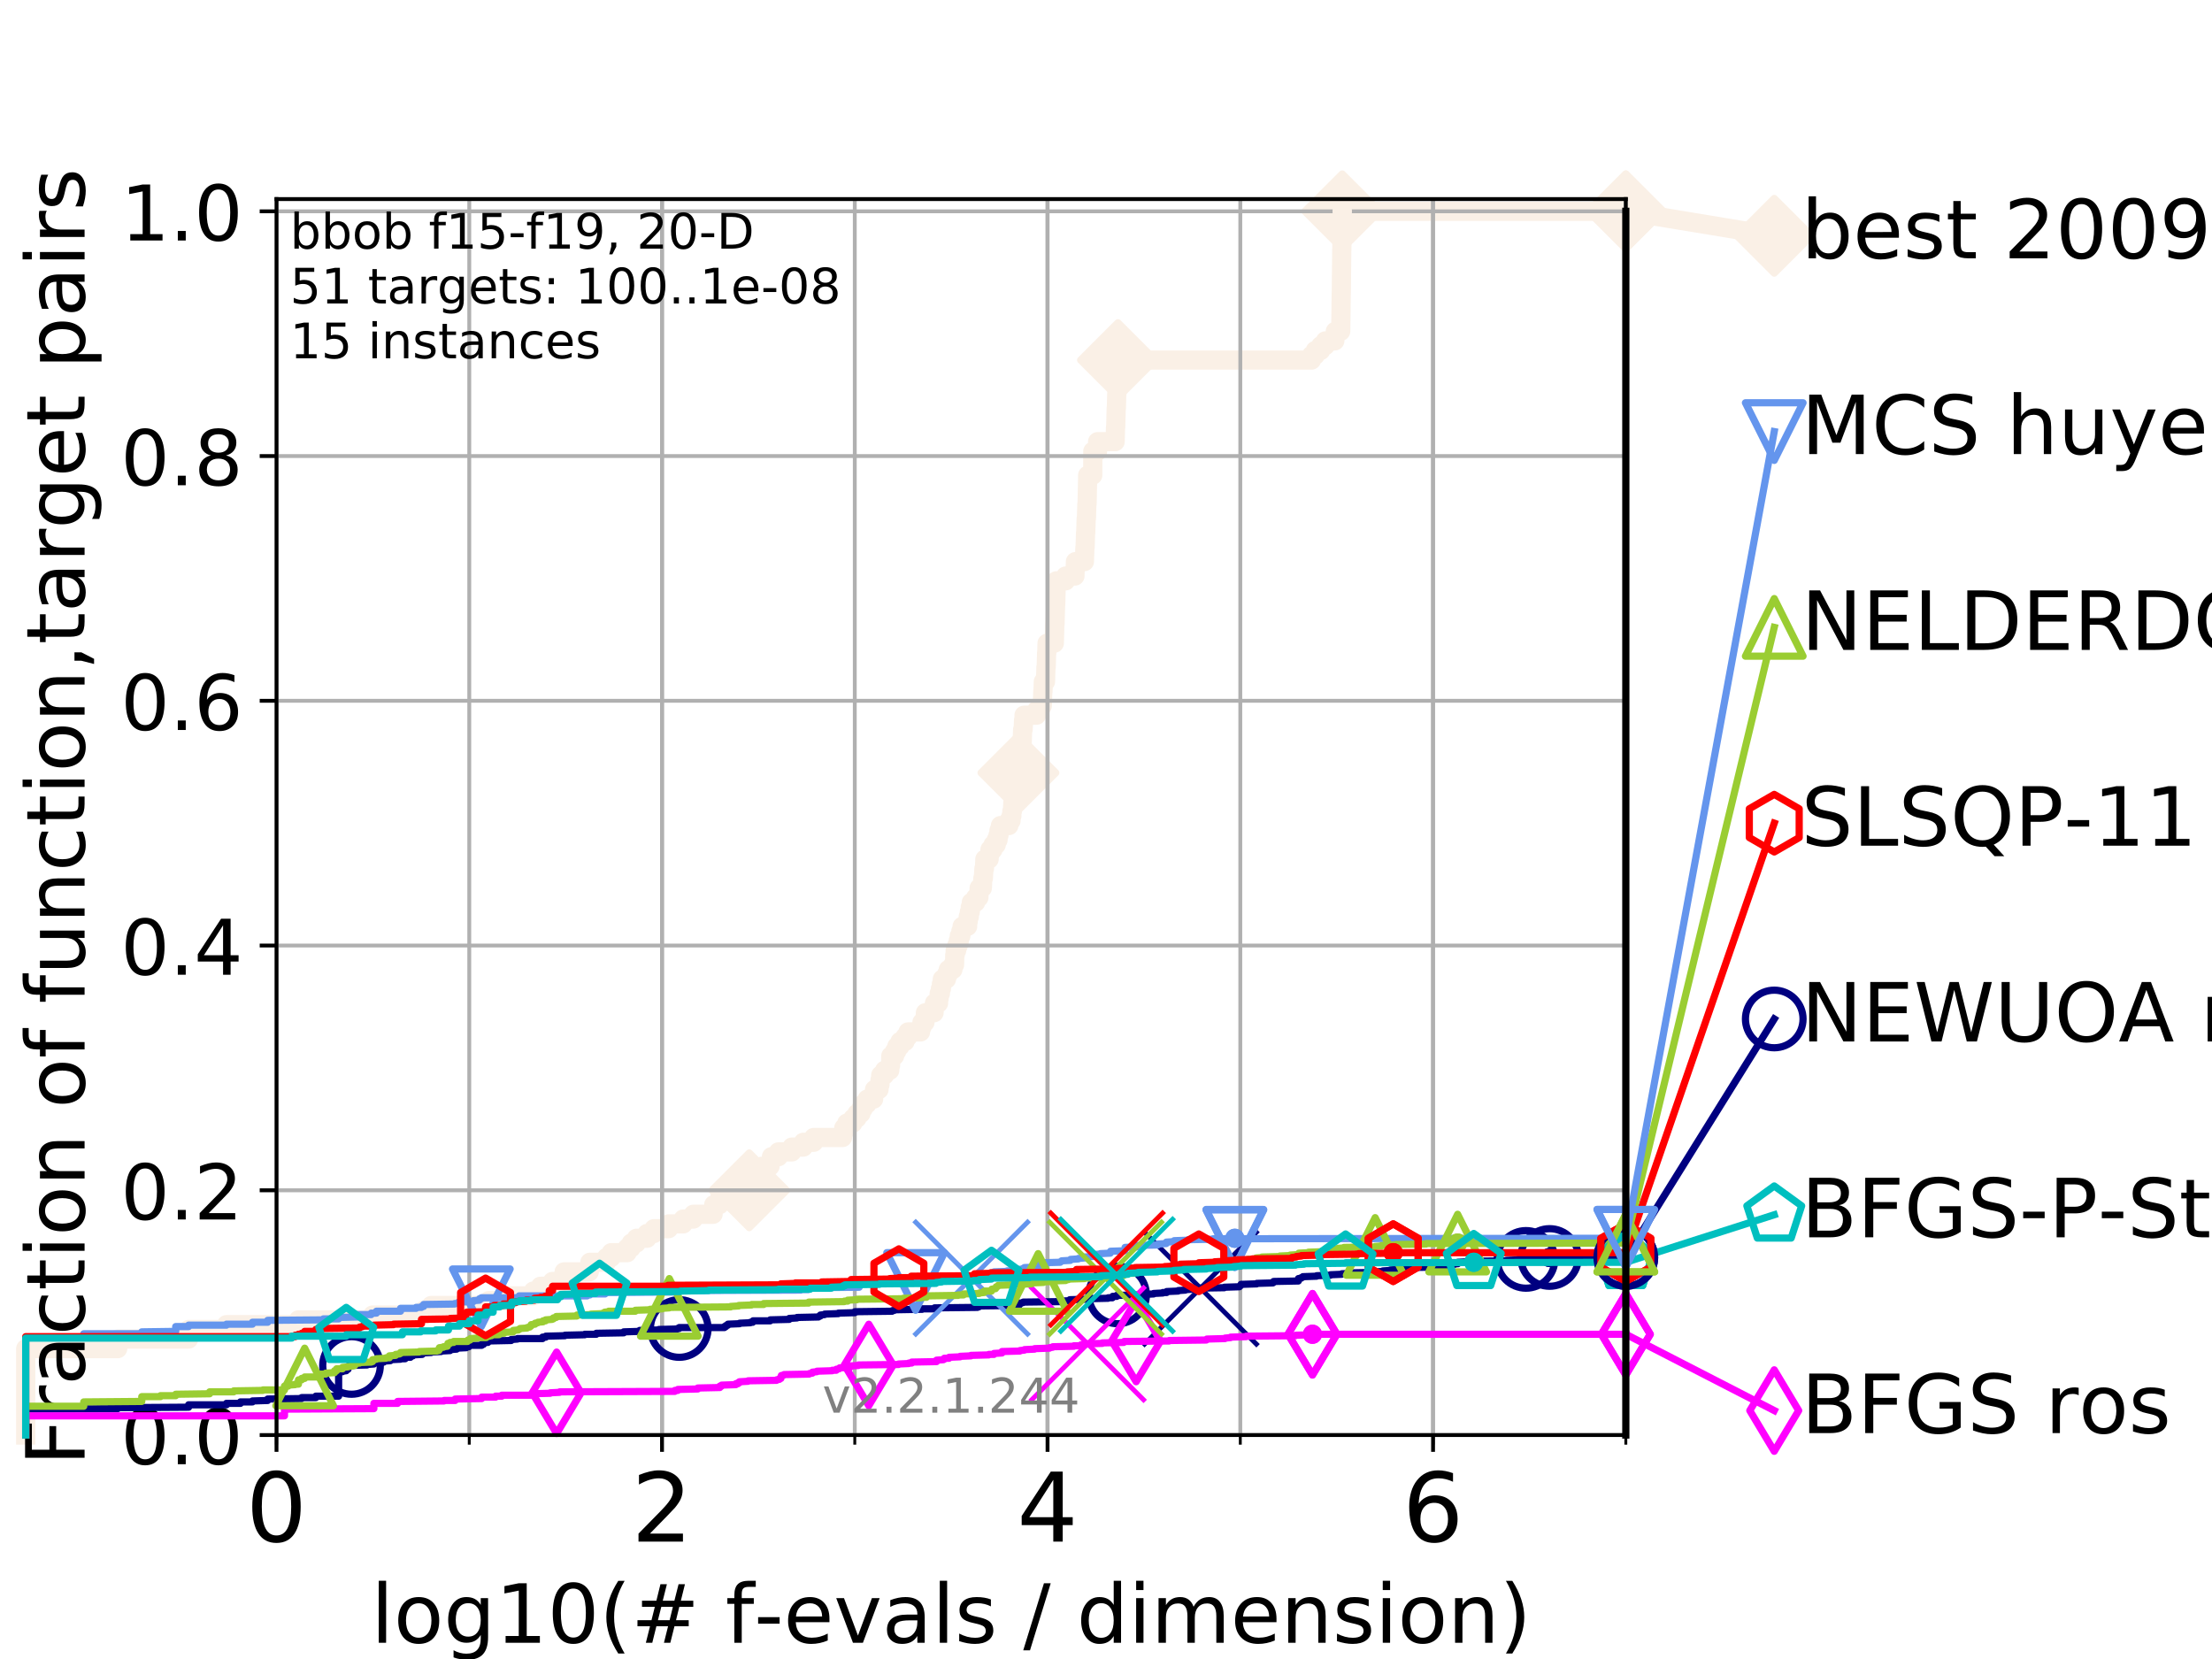 <?xml version="1.0" encoding="utf-8" standalone="no"?>
<!DOCTYPE svg PUBLIC "-//W3C//DTD SVG 1.1//EN"
  "http://www.w3.org/Graphics/SVG/1.1/DTD/svg11.dtd">
<!-- Created with matplotlib (https://matplotlib.org/) -->
<svg height="345.6pt" version="1.1" viewBox="0 0 460.8 345.6" width="460.8pt" xmlns="http://www.w3.org/2000/svg" xmlns:xlink="http://www.w3.org/1999/xlink">
 <defs>
  <style type="text/css">
*{stroke-linecap:butt;stroke-linejoin:round;}
  </style>
 </defs>
 <g id="figure_1">
  <g id="patch_1">
   <path d="M 0 345.6 
L 460.8 345.6 
L 460.8 0 
L 0 0 
z
" style="fill:#ffffff;"/>
  </g>
  <g id="axes_1">
   <g id="patch_2">
    <path d="M 57.6 298.944 
L 338.688 298.944 
L 338.688 41.472 
L 57.6 41.472 
z
" style="fill:#ffffff;"/>
   </g>
   <g id="line2d_1">
    <path d="M 5.357 298.944 
L 5.357 280.949 
L 24.516 280.949 
L 24.516 278.95 
L 39.292 278.95 
L 39.292 276.951 
L 47.174 276.951 
L 47.174 275.951 
L 62.175 275.951 
L 62.175 274.951 
L 77.61 274.951 
L 77.61 273.952 
L 88.256 273.952 
L 88.256 272.952 
L 89.836 272.952 
L 89.836 271.952 
L 101.786 271.952 
L 101.786 270.952 
L 105.115 270.952 
L 105.115 269.953 
L 111.105 269.953 
L 111.105 268.953 
L 112.581 268.953 
L 112.581 267.953 
L 115.077 267.953 
L 115.077 266.954 
L 117.203 266.954 
L 117.203 265.954 
L 117.514 265.954 
L 117.514 264.954 
L 122.761 264.954 
L 122.761 263.955 
L 122.886 263.955 
L 122.886 262.955 
L 126.338 262.955 
L 126.338 261.955 
L 127.326 261.955 
L 127.326 260.956 
L 130.651 260.956 
L 130.651 259.956 
L 131.49 259.956 
L 131.49 258.956 
L 132.577 258.956 
L 132.577 257.956 
L 134.777 257.956 
L 134.777 256.957 
L 136.237 256.957 
L 136.237 255.957 
L 139.285 255.957 
L 139.285 254.957 
L 142.318 254.957 
L 142.318 253.958 
L 144.433 253.958 
L 144.433 252.958 
L 148.549 252.958 
L 148.549 251.958 
L 148.686 251.958 
L 148.686 250.959 
L 149.876 250.959 
L 149.876 249.959 
L 150.021 249.959 
L 150.021 248.959 
L 154.671 248.959 
L 154.671 247.959 
L 156.08 247.959 
L 156.08 246.96 
L 158.009 246.96 
L 158.009 245.96 
L 158.144 245.96 
L 158.144 244.96 
L 158.7 244.96 
L 158.706 242.961 
L 160.409 242.961 
L 160.409 241.961 
L 160.706 241.961 
L 160.706 240.962 
L 162.163 240.962 
L 162.163 239.962 
L 164.955 239.962 
L 164.955 238.962 
L 167.343 238.962 
L 167.343 237.962 
L 169.506 237.962 
L 169.506 236.963 
L 175.52 236.963 
L 175.52 235.963 
L 175.776 235.963 
L 175.776 234.963 
L 176.403 234.963 
L 176.403 233.964 
L 177.679 233.964 
L 177.679 232.964 
L 178.516 232.964 
L 178.516 231.964 
L 179.349 231.964 
L 179.349 230.965 
L 179.84 230.965 
L 179.84 229.965 
L 180.64 229.965 
L 180.64 228.965 
L 181.997 228.965 
L 181.997 227.966 
L 182.18 227.966 
L 182.18 226.966 
L 183.118 226.966 
L 183.118 225.966 
L 183.318 225.966 
L 183.318 224.966 
L 183.47 224.966 
L 183.47 223.967 
L 184.276 223.967 
L 184.276 222.967 
L 185.356 222.967 
L 185.356 221.967 
L 185.526 221.967 
L 185.574 219.968 
L 186.362 219.968 
L 186.362 218.968 
L 186.828 218.968 
L 186.828 217.969 
L 187.49 217.969 
L 187.49 216.969 
L 188.535 216.969 
L 188.535 215.969 
L 189.152 215.969 
L 189.152 214.969 
L 191.765 214.969 
L 191.765 213.97 
L 192.062 213.97 
L 192.062 212.97 
L 192.69 212.97 
L 192.779 210.971 
L 194.586 210.971 
L 194.662 208.971 
L 195.518 208.971 
L 195.518 207.972 
L 195.647 207.972 
L 195.647 206.972 
L 195.904 206.972 
L 195.904 205.972 
L 196.112 205.972 
L 196.112 204.972 
L 196.301 204.972 
L 196.301 203.973 
L 197.169 203.973 
L 197.169 202.973 
L 197.548 202.973 
L 197.548 201.973 
L 198.508 201.973 
L 198.508 200.974 
L 198.855 200.974 
L 198.885 198.974 
L 198.98 198.974 
L 198.98 197.975 
L 199.297 197.975 
L 199.297 196.975 
L 199.621 196.975 
L 199.621 195.975 
L 199.843 195.975 
L 199.843 194.975 
L 200.162 194.975 
L 200.162 193.976 
L 200.424 193.976 
L 200.424 192.976 
L 201.579 192.976 
L 201.579 191.976 
L 201.7 191.976 
L 201.7 190.977 
L 201.932 190.977 
L 201.932 189.977 
L 202.123 189.977 
L 202.123 188.977 
L 202.345 188.977 
L 202.345 187.978 
L 203.25 187.978 
L 203.25 186.978 
L 203.923 186.978 
L 203.976 184.979 
L 204.642 184.979 
L 204.74 182.979 
L 204.852 182.979 
L 204.961 180.98 
L 205.075 180.98 
L 205.162 178.98 
L 206.054 178.98 
L 206.054 177.981 
L 206.227 177.981 
L 206.227 176.981 
L 206.868 176.981 
L 206.868 175.981 
L 207.532 175.981 
L 207.532 174.982 
L 207.914 174.982 
L 207.914 173.982 
L 208.108 173.982 
L 208.108 172.982 
L 208.406 172.982 
L 208.406 171.982 
L 210.163 171.982 
L 210.163 170.983 
L 210.619 170.983 
L 210.619 169.983 
L 210.79 169.983 
L 210.79 168.983 
L 210.909 168.983 
L 211.006 166.984 
L 211.08 166.984 
L 211.174 164.985 
L 211.292 164.985 
L 211.292 163.985 
L 211.459 163.985 
L 211.459 162.985 
L 211.721 162.985 
L 211.721 161.985 
L 211.91 161.985 
L 211.91 160.986 
L 212.154 160.986 
L 212.154 159.986 
L 212.373 159.986 
L 212.373 158.986 
L 212.488 158.986 
L 212.488 157.987 
L 212.671 157.987 
L 212.671 156.987 
L 212.797 156.987 
L 212.798 154.988 
L 212.937 154.988 
L 213.031 151.989 
L 213.137 151.989 
L 213.229 149.989 
L 213.325 149.989 
L 213.325 148.989 
L 215.923 148.989 
L 215.923 147.99 
L 216.682 147.99 
L 216.682 146.99 
L 217.137 146.99 
L 217.237 143.991 
L 217.279 143.991 
L 217.347 141.992 
L 217.801 141.992 
L 217.887 138.992 
L 217.944 138.992 
L 218.026 135.993 
L 218.068 135.993 
L 218.12 133.994 
L 219.635 133.994 
L 219.741 129.995 
L 219.782 129.995 
L 219.892 125.996 
L 219.922 125.996 
L 220.031 121.998 
L 220.057 121.998 
L 220.057 120.998 
L 221.995 120.998 
L 221.995 119.998 
L 223.933 119.998 
L 224.03 116.999 
L 225.901 116.999 
L 226.006 114 
L 226.049 114 
L 226.138 111.001 
L 226.175 111.001 
L 226.274 108.002 
L 226.322 108.002 
L 226.414 105.003 
L 226.457 105.003 
L 226.565 100.004 
L 226.578 100.004 
L 226.578 99.005 
L 227.639 99.005 
L 227.654 94.006 
L 228.643 94.006 
L 228.649 92.007 
L 232.305 92.007 
L 232.383 89.008 
L 232.421 89.008 
L 232.526 85.009 
L 232.559 85.009 
L 232.64 82.01 
L 232.679 82.01 
L 232.779 78.011 
L 232.813 78.011 
L 232.893 75.012 
L 273.21 75.012 
L 273.21 74.012 
L 273.999 74.012 
L 273.999 73.012 
L 275.137 73.012 
L 275.137 72.013 
L 276.094 72.013 
L 276.094 71.013 
L 278.065 71.013 
L 278.17 69.014 
L 279.3 69.014 
L 279.404 61.016 
L 279.417 61.016 
L 279.516 52.019 
L 279.53 52.019 
L 279.61 44.021 
L 338.688 44.021 
L 338.688 44.021 
" style="fill:none;stroke:#faf0e6;stroke-linecap:square;stroke-width:4;"/>
   </g>
   <g id="line2d_2">
    <defs>
     <path d="M -0 7.778 
L 7.778 0 
L 0 -7.778 
L -7.778 -0 
z
" id="mf49ba400a1" style="stroke:#faf0e6;stroke-linejoin:miter;stroke-width:1.5;"/>
    </defs>
    <g>
     <use style="fill:#faf0e6;stroke:#faf0e6;stroke-linejoin:miter;stroke-width:1.5;" x="156.08" xlink:href="#mf49ba400a1" y="247.959"/>
     <use style="fill:#faf0e6;stroke:#faf0e6;stroke-linejoin:miter;stroke-width:1.5;" x="212.154" xlink:href="#mf49ba400a1" y="160.986"/>
     <use style="fill:#faf0e6;stroke:#faf0e6;stroke-linejoin:miter;stroke-width:1.5;" x="232.893" xlink:href="#mf49ba400a1" y="75.012"/>
     <use style="fill:#faf0e6;stroke:#faf0e6;stroke-linejoin:miter;stroke-width:1.5;" x="279.61" xlink:href="#mf49ba400a1" y="44.021"/>
     <use style="fill:#faf0e6;stroke:#faf0e6;stroke-linejoin:miter;stroke-width:1.5;" x="338.688" xlink:href="#mf49ba400a1" y="44.021"/>
    </g>
   </g>
   <g id="line2d_3">
    <path style="fill:none;stroke:#faf0e6;stroke-linecap:square;stroke-width:4;"/>
    <g/>
   </g>
   <g id="line2d_4">
    <path d="M 338.688 44.021 
L 369.608 49.12 
" style="fill:none;stroke:#faf0e6;stroke-linecap:square;stroke-width:4;"/>
    <g>
     <use style="fill:#faf0e6;stroke:#faf0e6;stroke-linejoin:miter;stroke-width:1.5;" x="338.688" xlink:href="#mf49ba400a1" y="44.021"/>
     <use style="fill:#faf0e6;stroke:#faf0e6;stroke-linejoin:miter;stroke-width:1.5;" x="369.608" xlink:href="#mf49ba400a1" y="49.12"/>
    </g>
   </g>
   <g id="matplotlib.axis_1">
    <g id="xtick_1">
     <g id="line2d_5">
      <path clip-path="url(#pa3355fb341)" d="M 57.6 298.944 
L 57.6 41.472 
" style="fill:none;stroke:#b0b0b0;stroke-linecap:square;stroke-width:0.8;"/>
     </g>
     <g id="line2d_6">
      <defs>
       <path d="M 0 0 
L 0 3.5 
" id="me93f177962" style="stroke:#000000;stroke-width:0.8;"/>
      </defs>
      <g>
       <use style="stroke:#000000;stroke-width:0.8;" x="57.6" xlink:href="#me93f177962" y="298.944"/>
      </g>
     </g>
     <g id="text_1">
      <!-- 0 -->
      <defs>
       <path d="M 31.781 66.406 
Q 24.172 66.406 20.328 58.906 
Q 16.5 51.422 16.5 36.375 
Q 16.5 21.391 20.328 13.891 
Q 24.172 6.391 31.781 6.391 
Q 39.453 6.391 43.281 13.891 
Q 47.125 21.391 47.125 36.375 
Q 47.125 51.422 43.281 58.906 
Q 39.453 66.406 31.781 66.406 
z
M 31.781 74.219 
Q 44.047 74.219 50.516 64.516 
Q 56.984 54.828 56.984 36.375 
Q 56.984 17.969 50.516 8.266 
Q 44.047 -1.422 31.781 -1.422 
Q 19.531 -1.422 13.062 8.266 
Q 6.594 17.969 6.594 36.375 
Q 6.594 54.828 13.062 64.516 
Q 19.531 74.219 31.781 74.219 
z
" id="DejaVuSans-48"/>
      </defs>
      <g transform="translate(51.237 321.141)scale(0.2 -0.2)">
       <use xlink:href="#DejaVuSans-48"/>
      </g>
     </g>
    </g>
    <g id="xtick_2">
     <g id="line2d_7">
      <path clip-path="url(#pa3355fb341)" d="M 137.911 298.944 
L 137.911 41.472 
" style="fill:none;stroke:#b0b0b0;stroke-linecap:square;stroke-width:0.8;"/>
     </g>
     <g id="line2d_8">
      <g>
       <use style="stroke:#000000;stroke-width:0.8;" x="137.911" xlink:href="#me93f177962" y="298.944"/>
      </g>
     </g>
     <g id="text_2">
      <!-- 2 -->
      <defs>
       <path d="M 19.188 8.297 
L 53.609 8.297 
L 53.609 0 
L 7.328 0 
L 7.328 8.297 
Q 12.938 14.109 22.625 23.891 
Q 32.328 33.688 34.812 36.531 
Q 39.547 41.844 41.422 45.531 
Q 43.312 49.219 43.312 52.781 
Q 43.312 58.594 39.234 62.25 
Q 35.156 65.922 28.609 65.922 
Q 23.969 65.922 18.812 64.312 
Q 13.672 62.703 7.812 59.422 
L 7.812 69.391 
Q 13.766 71.781 18.938 73 
Q 24.125 74.219 28.422 74.219 
Q 39.75 74.219 46.484 68.547 
Q 53.219 62.891 53.219 53.422 
Q 53.219 48.922 51.531 44.891 
Q 49.859 40.875 45.406 35.406 
Q 44.188 33.984 37.641 27.219 
Q 31.109 20.453 19.188 8.297 
z
" id="DejaVuSans-50"/>
      </defs>
      <g transform="translate(131.548 321.141)scale(0.2 -0.2)">
       <use xlink:href="#DejaVuSans-50"/>
      </g>
     </g>
    </g>
    <g id="xtick_3">
     <g id="line2d_9">
      <path clip-path="url(#pa3355fb341)" d="M 218.222 298.944 
L 218.222 41.472 
" style="fill:none;stroke:#b0b0b0;stroke-linecap:square;stroke-width:0.8;"/>
     </g>
     <g id="line2d_10">
      <g>
       <use style="stroke:#000000;stroke-width:0.8;" x="218.222" xlink:href="#me93f177962" y="298.944"/>
      </g>
     </g>
     <g id="text_3">
      <!-- 4 -->
      <defs>
       <path d="M 37.797 64.312 
L 12.891 25.391 
L 37.797 25.391 
z
M 35.203 72.906 
L 47.609 72.906 
L 47.609 25.391 
L 58.016 25.391 
L 58.016 17.188 
L 47.609 17.188 
L 47.609 0 
L 37.797 0 
L 37.797 17.188 
L 4.891 17.188 
L 4.891 26.703 
z
" id="DejaVuSans-52"/>
      </defs>
      <g transform="translate(211.859 321.141)scale(0.2 -0.2)">
       <use xlink:href="#DejaVuSans-52"/>
      </g>
     </g>
    </g>
    <g id="xtick_4">
     <g id="line2d_11">
      <path clip-path="url(#pa3355fb341)" d="M 298.533 298.944 
L 298.533 41.472 
" style="fill:none;stroke:#b0b0b0;stroke-linecap:square;stroke-width:0.8;"/>
     </g>
     <g id="line2d_12">
      <g>
       <use style="stroke:#000000;stroke-width:0.8;" x="298.533" xlink:href="#me93f177962" y="298.944"/>
      </g>
     </g>
     <g id="text_4">
      <!-- 6 -->
      <defs>
       <path d="M 33.016 40.375 
Q 26.375 40.375 22.484 35.828 
Q 18.609 31.297 18.609 23.391 
Q 18.609 15.531 22.484 10.953 
Q 26.375 6.391 33.016 6.391 
Q 39.656 6.391 43.531 10.953 
Q 47.406 15.531 47.406 23.391 
Q 47.406 31.297 43.531 35.828 
Q 39.656 40.375 33.016 40.375 
z
M 52.594 71.297 
L 52.594 62.312 
Q 48.875 64.062 45.094 64.984 
Q 41.312 65.922 37.594 65.922 
Q 27.828 65.922 22.672 59.328 
Q 17.531 52.734 16.797 39.406 
Q 19.672 43.656 24.016 45.922 
Q 28.375 48.188 33.594 48.188 
Q 44.578 48.188 50.953 41.516 
Q 57.328 34.859 57.328 23.391 
Q 57.328 12.156 50.688 5.359 
Q 44.047 -1.422 33.016 -1.422 
Q 20.359 -1.422 13.672 8.266 
Q 6.984 17.969 6.984 36.375 
Q 6.984 53.656 15.188 63.938 
Q 23.391 74.219 37.203 74.219 
Q 40.922 74.219 44.703 73.484 
Q 48.484 72.75 52.594 71.297 
z
" id="DejaVuSans-54"/>
      </defs>
      <g transform="translate(292.17 321.141)scale(0.2 -0.2)">
       <use xlink:href="#DejaVuSans-54"/>
      </g>
     </g>
    </g>
    <g id="xtick_5">
     <g id="line2d_13">
      <path clip-path="url(#pa3355fb341)" d="M 57.6 298.944 
L 57.6 41.472 
" style="fill:none;stroke:#b0b0b0;stroke-linecap:square;stroke-width:0.8;"/>
     </g>
     <g id="line2d_14">
      <defs>
       <path d="M 0 0 
L 0 2 
" id="m0de0cccd4d" style="stroke:#000000;stroke-width:0.6;"/>
      </defs>
      <g>
       <use style="stroke:#000000;stroke-width:0.6;" x="57.6" xlink:href="#m0de0cccd4d" y="298.944"/>
      </g>
     </g>
    </g>
    <g id="xtick_6">
     <g id="line2d_15">
      <path clip-path="url(#pa3355fb341)" d="M 97.755 298.944 
L 97.755 41.472 
" style="fill:none;stroke:#b0b0b0;stroke-linecap:square;stroke-width:0.8;"/>
     </g>
     <g id="line2d_16">
      <g>
       <use style="stroke:#000000;stroke-width:0.6;" x="97.755" xlink:href="#m0de0cccd4d" y="298.944"/>
      </g>
     </g>
    </g>
    <g id="xtick_7">
     <g id="line2d_17">
      <path clip-path="url(#pa3355fb341)" d="M 137.911 298.944 
L 137.911 41.472 
" style="fill:none;stroke:#b0b0b0;stroke-linecap:square;stroke-width:0.8;"/>
     </g>
     <g id="line2d_18">
      <g>
       <use style="stroke:#000000;stroke-width:0.6;" x="137.911" xlink:href="#m0de0cccd4d" y="298.944"/>
      </g>
     </g>
    </g>
    <g id="xtick_8">
     <g id="line2d_19">
      <path clip-path="url(#pa3355fb341)" d="M 178.066 298.944 
L 178.066 41.472 
" style="fill:none;stroke:#b0b0b0;stroke-linecap:square;stroke-width:0.8;"/>
     </g>
     <g id="line2d_20">
      <g>
       <use style="stroke:#000000;stroke-width:0.6;" x="178.066" xlink:href="#m0de0cccd4d" y="298.944"/>
      </g>
     </g>
    </g>
    <g id="xtick_9">
     <g id="line2d_21">
      <path clip-path="url(#pa3355fb341)" d="M 218.222 298.944 
L 218.222 41.472 
" style="fill:none;stroke:#b0b0b0;stroke-linecap:square;stroke-width:0.8;"/>
     </g>
     <g id="line2d_22">
      <g>
       <use style="stroke:#000000;stroke-width:0.6;" x="218.222" xlink:href="#m0de0cccd4d" y="298.944"/>
      </g>
     </g>
    </g>
    <g id="xtick_10">
     <g id="line2d_23">
      <path clip-path="url(#pa3355fb341)" d="M 258.377 298.944 
L 258.377 41.472 
" style="fill:none;stroke:#b0b0b0;stroke-linecap:square;stroke-width:0.8;"/>
     </g>
     <g id="line2d_24">
      <g>
       <use style="stroke:#000000;stroke-width:0.6;" x="258.377" xlink:href="#m0de0cccd4d" y="298.944"/>
      </g>
     </g>
    </g>
    <g id="xtick_11">
     <g id="line2d_25">
      <path clip-path="url(#pa3355fb341)" d="M 298.533 298.944 
L 298.533 41.472 
" style="fill:none;stroke:#b0b0b0;stroke-linecap:square;stroke-width:0.8;"/>
     </g>
     <g id="line2d_26">
      <g>
       <use style="stroke:#000000;stroke-width:0.6;" x="298.533" xlink:href="#m0de0cccd4d" y="298.944"/>
      </g>
     </g>
    </g>
    <g id="xtick_12">
     <g id="line2d_27">
      <path clip-path="url(#pa3355fb341)" d="M 338.688 298.944 
L 338.688 41.472 
" style="fill:none;stroke:#b0b0b0;stroke-linecap:square;stroke-width:0.8;"/>
     </g>
     <g id="line2d_28">
      <g>
       <use style="stroke:#000000;stroke-width:0.6;" x="338.688" xlink:href="#m0de0cccd4d" y="298.944"/>
      </g>
     </g>
    </g>
    <g id="text_5">
     <!-- log10(# f-evals / dimension) -->
     <defs>
      <path d="M 9.422 75.984 
L 18.406 75.984 
L 18.406 0 
L 9.422 0 
z
" id="DejaVuSans-108"/>
      <path d="M 30.609 48.391 
Q 23.391 48.391 19.188 42.75 
Q 14.984 37.109 14.984 27.297 
Q 14.984 17.484 19.156 11.844 
Q 23.344 6.203 30.609 6.203 
Q 37.797 6.203 41.984 11.859 
Q 46.188 17.531 46.188 27.297 
Q 46.188 37.016 41.984 42.703 
Q 37.797 48.391 30.609 48.391 
z
M 30.609 56 
Q 42.328 56 49.016 48.375 
Q 55.719 40.766 55.719 27.297 
Q 55.719 13.875 49.016 6.219 
Q 42.328 -1.422 30.609 -1.422 
Q 18.844 -1.422 12.172 6.219 
Q 5.516 13.875 5.516 27.297 
Q 5.516 40.766 12.172 48.375 
Q 18.844 56 30.609 56 
z
" id="DejaVuSans-111"/>
      <path d="M 45.406 27.984 
Q 45.406 37.75 41.375 43.109 
Q 37.359 48.484 30.078 48.484 
Q 22.859 48.484 18.828 43.109 
Q 14.797 37.75 14.797 27.984 
Q 14.797 18.266 18.828 12.891 
Q 22.859 7.516 30.078 7.516 
Q 37.359 7.516 41.375 12.891 
Q 45.406 18.266 45.406 27.984 
z
M 54.391 6.781 
Q 54.391 -7.172 48.188 -13.984 
Q 42 -20.797 29.203 -20.797 
Q 24.469 -20.797 20.266 -20.094 
Q 16.062 -19.391 12.109 -17.922 
L 12.109 -9.188 
Q 16.062 -11.328 19.922 -12.344 
Q 23.781 -13.375 27.781 -13.375 
Q 36.625 -13.375 41.016 -8.766 
Q 45.406 -4.156 45.406 5.172 
L 45.406 9.625 
Q 42.625 4.781 38.281 2.391 
Q 33.938 0 27.875 0 
Q 17.828 0 11.672 7.656 
Q 5.516 15.328 5.516 27.984 
Q 5.516 40.672 11.672 48.328 
Q 17.828 56 27.875 56 
Q 33.938 56 38.281 53.609 
Q 42.625 51.219 45.406 46.391 
L 45.406 54.688 
L 54.391 54.688 
z
" id="DejaVuSans-103"/>
      <path d="M 12.406 8.297 
L 28.516 8.297 
L 28.516 63.922 
L 10.984 60.406 
L 10.984 69.391 
L 28.422 72.906 
L 38.281 72.906 
L 38.281 8.297 
L 54.391 8.297 
L 54.391 0 
L 12.406 0 
z
" id="DejaVuSans-49"/>
      <path d="M 31 75.875 
Q 24.469 64.656 21.281 53.656 
Q 18.109 42.672 18.109 31.391 
Q 18.109 20.125 21.312 9.062 
Q 24.516 -2 31 -13.188 
L 23.188 -13.188 
Q 15.875 -1.703 12.234 9.375 
Q 8.594 20.453 8.594 31.391 
Q 8.594 42.281 12.203 53.312 
Q 15.828 64.359 23.188 75.875 
z
" id="DejaVuSans-40"/>
      <path d="M 51.125 44 
L 36.922 44 
L 32.812 27.688 
L 47.125 27.688 
z
M 43.797 71.781 
L 38.719 51.516 
L 52.984 51.516 
L 58.109 71.781 
L 65.922 71.781 
L 60.891 51.516 
L 76.125 51.516 
L 76.125 44 
L 58.984 44 
L 54.984 27.688 
L 70.516 27.688 
L 70.516 20.219 
L 53.078 20.219 
L 48 0 
L 40.188 0 
L 45.219 20.219 
L 30.906 20.219 
L 25.875 0 
L 18.016 0 
L 23.094 20.219 
L 7.719 20.219 
L 7.719 27.688 
L 24.906 27.688 
L 29 44 
L 13.281 44 
L 13.281 51.516 
L 30.906 51.516 
L 35.891 71.781 
z
" id="DejaVuSans-35"/>
      <path id="DejaVuSans-32"/>
      <path d="M 37.109 75.984 
L 37.109 68.5 
L 28.516 68.5 
Q 23.688 68.5 21.797 66.547 
Q 19.922 64.594 19.922 59.516 
L 19.922 54.688 
L 34.719 54.688 
L 34.719 47.703 
L 19.922 47.703 
L 19.922 0 
L 10.891 0 
L 10.891 47.703 
L 2.297 47.703 
L 2.297 54.688 
L 10.891 54.688 
L 10.891 58.5 
Q 10.891 67.625 15.141 71.797 
Q 19.391 75.984 28.609 75.984 
z
" id="DejaVuSans-102"/>
      <path d="M 4.891 31.391 
L 31.203 31.391 
L 31.203 23.391 
L 4.891 23.391 
z
" id="DejaVuSans-45"/>
      <path d="M 56.203 29.594 
L 56.203 25.203 
L 14.891 25.203 
Q 15.484 15.922 20.484 11.062 
Q 25.484 6.203 34.422 6.203 
Q 39.594 6.203 44.453 7.469 
Q 49.312 8.734 54.109 11.281 
L 54.109 2.781 
Q 49.266 0.734 44.188 -0.344 
Q 39.109 -1.422 33.891 -1.422 
Q 20.797 -1.422 13.156 6.188 
Q 5.516 13.812 5.516 26.812 
Q 5.516 40.234 12.766 48.109 
Q 20.016 56 32.328 56 
Q 43.359 56 49.781 48.891 
Q 56.203 41.797 56.203 29.594 
z
M 47.219 32.234 
Q 47.125 39.594 43.094 43.984 
Q 39.062 48.391 32.422 48.391 
Q 24.906 48.391 20.391 44.141 
Q 15.875 39.891 15.188 32.172 
z
" id="DejaVuSans-101"/>
      <path d="M 2.984 54.688 
L 12.5 54.688 
L 29.594 8.797 
L 46.688 54.688 
L 56.203 54.688 
L 35.688 0 
L 23.484 0 
z
" id="DejaVuSans-118"/>
      <path d="M 34.281 27.484 
Q 23.391 27.484 19.188 25 
Q 14.984 22.516 14.984 16.5 
Q 14.984 11.719 18.141 8.906 
Q 21.297 6.109 26.703 6.109 
Q 34.188 6.109 38.703 11.406 
Q 43.219 16.703 43.219 25.484 
L 43.219 27.484 
z
M 52.203 31.203 
L 52.203 0 
L 43.219 0 
L 43.219 8.297 
Q 40.141 3.328 35.547 0.953 
Q 30.953 -1.422 24.312 -1.422 
Q 15.922 -1.422 10.953 3.297 
Q 6 8.016 6 15.922 
Q 6 25.141 12.172 29.828 
Q 18.359 34.516 30.609 34.516 
L 43.219 34.516 
L 43.219 35.406 
Q 43.219 41.609 39.141 45 
Q 35.062 48.391 27.688 48.391 
Q 23 48.391 18.547 47.266 
Q 14.109 46.141 10.016 43.891 
L 10.016 52.203 
Q 14.938 54.109 19.578 55.047 
Q 24.219 56 28.609 56 
Q 40.484 56 46.344 49.844 
Q 52.203 43.703 52.203 31.203 
z
" id="DejaVuSans-97"/>
      <path d="M 44.281 53.078 
L 44.281 44.578 
Q 40.484 46.531 36.375 47.5 
Q 32.281 48.484 27.875 48.484 
Q 21.188 48.484 17.844 46.438 
Q 14.5 44.391 14.5 40.281 
Q 14.5 37.156 16.891 35.375 
Q 19.281 33.594 26.516 31.984 
L 29.594 31.297 
Q 39.156 29.25 43.188 25.516 
Q 47.219 21.781 47.219 15.094 
Q 47.219 7.469 41.188 3.016 
Q 35.156 -1.422 24.609 -1.422 
Q 20.219 -1.422 15.453 -0.562 
Q 10.688 0.297 5.422 2 
L 5.422 11.281 
Q 10.406 8.688 15.234 7.391 
Q 20.062 6.109 24.812 6.109 
Q 31.156 6.109 34.562 8.281 
Q 37.984 10.453 37.984 14.406 
Q 37.984 18.062 35.516 20.016 
Q 33.062 21.969 24.703 23.781 
L 21.578 24.516 
Q 13.234 26.266 9.516 29.906 
Q 5.812 33.547 5.812 39.891 
Q 5.812 47.609 11.281 51.797 
Q 16.75 56 26.812 56 
Q 31.781 56 36.172 55.266 
Q 40.578 54.547 44.281 53.078 
z
" id="DejaVuSans-115"/>
      <path d="M 25.391 72.906 
L 33.688 72.906 
L 8.297 -9.281 
L 0 -9.281 
z
" id="DejaVuSans-47"/>
      <path d="M 45.406 46.391 
L 45.406 75.984 
L 54.391 75.984 
L 54.391 0 
L 45.406 0 
L 45.406 8.203 
Q 42.578 3.328 38.25 0.953 
Q 33.938 -1.422 27.875 -1.422 
Q 17.969 -1.422 11.734 6.484 
Q 5.516 14.406 5.516 27.297 
Q 5.516 40.188 11.734 48.094 
Q 17.969 56 27.875 56 
Q 33.938 56 38.25 53.625 
Q 42.578 51.266 45.406 46.391 
z
M 14.797 27.297 
Q 14.797 17.391 18.875 11.75 
Q 22.953 6.109 30.078 6.109 
Q 37.203 6.109 41.297 11.75 
Q 45.406 17.391 45.406 27.297 
Q 45.406 37.203 41.297 42.844 
Q 37.203 48.484 30.078 48.484 
Q 22.953 48.484 18.875 42.844 
Q 14.797 37.203 14.797 27.297 
z
" id="DejaVuSans-100"/>
      <path d="M 9.422 54.688 
L 18.406 54.688 
L 18.406 0 
L 9.422 0 
z
M 9.422 75.984 
L 18.406 75.984 
L 18.406 64.594 
L 9.422 64.594 
z
" id="DejaVuSans-105"/>
      <path d="M 52 44.188 
Q 55.375 50.25 60.062 53.125 
Q 64.75 56 71.094 56 
Q 79.641 56 84.281 50.016 
Q 88.922 44.047 88.922 33.016 
L 88.922 0 
L 79.891 0 
L 79.891 32.719 
Q 79.891 40.578 77.094 44.375 
Q 74.312 48.188 68.609 48.188 
Q 61.625 48.188 57.562 43.547 
Q 53.516 38.922 53.516 30.906 
L 53.516 0 
L 44.484 0 
L 44.484 32.719 
Q 44.484 40.625 41.703 44.406 
Q 38.922 48.188 33.109 48.188 
Q 26.219 48.188 22.156 43.531 
Q 18.109 38.875 18.109 30.906 
L 18.109 0 
L 9.078 0 
L 9.078 54.688 
L 18.109 54.688 
L 18.109 46.188 
Q 21.188 51.219 25.484 53.609 
Q 29.781 56 35.688 56 
Q 41.656 56 45.828 52.969 
Q 50 49.953 52 44.188 
z
" id="DejaVuSans-109"/>
      <path d="M 54.891 33.016 
L 54.891 0 
L 45.906 0 
L 45.906 32.719 
Q 45.906 40.484 42.875 44.328 
Q 39.844 48.188 33.797 48.188 
Q 26.516 48.188 22.312 43.547 
Q 18.109 38.922 18.109 30.906 
L 18.109 0 
L 9.078 0 
L 9.078 54.688 
L 18.109 54.688 
L 18.109 46.188 
Q 21.344 51.125 25.703 53.562 
Q 30.078 56 35.797 56 
Q 45.219 56 50.047 50.172 
Q 54.891 44.344 54.891 33.016 
z
" id="DejaVuSans-110"/>
      <path d="M 8.016 75.875 
L 15.828 75.875 
Q 23.141 64.359 26.781 53.312 
Q 30.422 42.281 30.422 31.391 
Q 30.422 20.453 26.781 9.375 
Q 23.141 -1.703 15.828 -13.188 
L 8.016 -13.188 
Q 14.5 -2 17.703 9.062 
Q 20.906 20.125 20.906 31.391 
Q 20.906 42.672 17.703 53.656 
Q 14.5 64.656 8.016 75.875 
z
" id="DejaVuSans-41"/>
     </defs>
     <g transform="translate(77.303 342.218)scale(0.17 -0.17)">
      <use xlink:href="#DejaVuSans-108"/>
      <use x="27.783" xlink:href="#DejaVuSans-111"/>
      <use x="88.965" xlink:href="#DejaVuSans-103"/>
      <use x="152.441" xlink:href="#DejaVuSans-49"/>
      <use x="216.064" xlink:href="#DejaVuSans-48"/>
      <use x="279.688" xlink:href="#DejaVuSans-40"/>
      <use x="318.701" xlink:href="#DejaVuSans-35"/>
      <use x="402.49" xlink:href="#DejaVuSans-32"/>
      <use x="434.277" xlink:href="#DejaVuSans-102"/>
      <use x="469.404" xlink:href="#DejaVuSans-45"/>
      <use x="505.488" xlink:href="#DejaVuSans-101"/>
      <use x="567.012" xlink:href="#DejaVuSans-118"/>
      <use x="626.191" xlink:href="#DejaVuSans-97"/>
      <use x="687.471" xlink:href="#DejaVuSans-108"/>
      <use x="715.254" xlink:href="#DejaVuSans-115"/>
      <use x="767.354" xlink:href="#DejaVuSans-32"/>
      <use x="799.141" xlink:href="#DejaVuSans-47"/>
      <use x="832.832" xlink:href="#DejaVuSans-32"/>
      <use x="864.619" xlink:href="#DejaVuSans-100"/>
      <use x="928.096" xlink:href="#DejaVuSans-105"/>
      <use x="955.879" xlink:href="#DejaVuSans-109"/>
      <use x="1053.291" xlink:href="#DejaVuSans-101"/>
      <use x="1114.814" xlink:href="#DejaVuSans-110"/>
      <use x="1178.193" xlink:href="#DejaVuSans-115"/>
      <use x="1230.293" xlink:href="#DejaVuSans-105"/>
      <use x="1258.076" xlink:href="#DejaVuSans-111"/>
      <use x="1319.258" xlink:href="#DejaVuSans-110"/>
      <use x="1382.637" xlink:href="#DejaVuSans-41"/>
     </g>
    </g>
   </g>
   <g id="matplotlib.axis_2">
    <g id="ytick_1">
     <g id="line2d_29">
      <path clip-path="url(#pa3355fb341)" d="M 57.6 298.944 
L 338.688 298.944 
" style="fill:none;stroke:#b0b0b0;stroke-linecap:square;stroke-width:0.8;"/>
     </g>
     <g id="line2d_30">
      <defs>
       <path d="M 0 0 
L -3.5 0 
" id="m48dc42adb5" style="stroke:#000000;stroke-width:0.8;"/>
      </defs>
      <g>
       <use style="stroke:#000000;stroke-width:0.8;" x="57.6" xlink:href="#m48dc42adb5" y="298.944"/>
      </g>
     </g>
     <g id="text_6">
      <!-- 0.0 -->
      <defs>
       <path d="M 10.688 12.406 
L 21 12.406 
L 21 0 
L 10.688 0 
z
" id="DejaVuSans-46"/>
      </defs>
      <g transform="translate(25.155 305.023)scale(0.16 -0.16)">
       <use xlink:href="#DejaVuSans-48"/>
       <use x="63.623" xlink:href="#DejaVuSans-46"/>
       <use x="95.41" xlink:href="#DejaVuSans-48"/>
      </g>
     </g>
    </g>
    <g id="ytick_2">
     <g id="line2d_31">
      <path clip-path="url(#pa3355fb341)" d="M 57.6 247.959 
L 338.688 247.959 
" style="fill:none;stroke:#b0b0b0;stroke-linecap:square;stroke-width:0.8;"/>
     </g>
     <g id="line2d_32">
      <g>
       <use style="stroke:#000000;stroke-width:0.8;" x="57.6" xlink:href="#m48dc42adb5" y="247.959"/>
      </g>
     </g>
     <g id="text_7">
      <!-- 0.2 -->
      <g transform="translate(25.155 254.038)scale(0.16 -0.16)">
       <use xlink:href="#DejaVuSans-48"/>
       <use x="63.623" xlink:href="#DejaVuSans-46"/>
       <use x="95.41" xlink:href="#DejaVuSans-50"/>
      </g>
     </g>
    </g>
    <g id="ytick_3">
     <g id="line2d_33">
      <path clip-path="url(#pa3355fb341)" d="M 57.6 196.975 
L 338.688 196.975 
" style="fill:none;stroke:#b0b0b0;stroke-linecap:square;stroke-width:0.8;"/>
     </g>
     <g id="line2d_34">
      <g>
       <use style="stroke:#000000;stroke-width:0.8;" x="57.6" xlink:href="#m48dc42adb5" y="196.975"/>
      </g>
     </g>
     <g id="text_8">
      <!-- 0.4 -->
      <g transform="translate(25.155 203.054)scale(0.16 -0.16)">
       <use xlink:href="#DejaVuSans-48"/>
       <use x="63.623" xlink:href="#DejaVuSans-46"/>
       <use x="95.41" xlink:href="#DejaVuSans-52"/>
      </g>
     </g>
    </g>
    <g id="ytick_4">
     <g id="line2d_35">
      <path clip-path="url(#pa3355fb341)" d="M 57.6 145.99 
L 338.688 145.99 
" style="fill:none;stroke:#b0b0b0;stroke-linecap:square;stroke-width:0.8;"/>
     </g>
     <g id="line2d_36">
      <g>
       <use style="stroke:#000000;stroke-width:0.8;" x="57.6" xlink:href="#m48dc42adb5" y="145.99"/>
      </g>
     </g>
     <g id="text_9">
      <!-- 0.6 -->
      <g transform="translate(25.155 152.069)scale(0.16 -0.16)">
       <use xlink:href="#DejaVuSans-48"/>
       <use x="63.623" xlink:href="#DejaVuSans-46"/>
       <use x="95.41" xlink:href="#DejaVuSans-54"/>
      </g>
     </g>
    </g>
    <g id="ytick_5">
     <g id="line2d_37">
      <path clip-path="url(#pa3355fb341)" d="M 57.6 95.006 
L 338.688 95.006 
" style="fill:none;stroke:#b0b0b0;stroke-linecap:square;stroke-width:0.8;"/>
     </g>
     <g id="line2d_38">
      <g>
       <use style="stroke:#000000;stroke-width:0.8;" x="57.6" xlink:href="#m48dc42adb5" y="95.006"/>
      </g>
     </g>
     <g id="text_10">
      <!-- 0.8 -->
      <defs>
       <path d="M 31.781 34.625 
Q 24.75 34.625 20.719 30.859 
Q 16.703 27.094 16.703 20.516 
Q 16.703 13.922 20.719 10.156 
Q 24.75 6.391 31.781 6.391 
Q 38.812 6.391 42.859 10.172 
Q 46.922 13.969 46.922 20.516 
Q 46.922 27.094 42.891 30.859 
Q 38.875 34.625 31.781 34.625 
z
M 21.922 38.812 
Q 15.578 40.375 12.031 44.719 
Q 8.5 49.078 8.5 55.328 
Q 8.5 64.062 14.719 69.141 
Q 20.953 74.219 31.781 74.219 
Q 42.672 74.219 48.875 69.141 
Q 55.078 64.062 55.078 55.328 
Q 55.078 49.078 51.531 44.719 
Q 48 40.375 41.703 38.812 
Q 48.828 37.156 52.797 32.312 
Q 56.781 27.484 56.781 20.516 
Q 56.781 9.906 50.312 4.234 
Q 43.844 -1.422 31.781 -1.422 
Q 19.734 -1.422 13.25 4.234 
Q 6.781 9.906 6.781 20.516 
Q 6.781 27.484 10.781 32.312 
Q 14.797 37.156 21.922 38.812 
z
M 18.312 54.391 
Q 18.312 48.734 21.844 45.562 
Q 25.391 42.391 31.781 42.391 
Q 38.141 42.391 41.719 45.562 
Q 45.312 48.734 45.312 54.391 
Q 45.312 60.062 41.719 63.234 
Q 38.141 66.406 31.781 66.406 
Q 25.391 66.406 21.844 63.234 
Q 18.312 60.062 18.312 54.391 
z
" id="DejaVuSans-56"/>
      </defs>
      <g transform="translate(25.155 101.085)scale(0.16 -0.16)">
       <use xlink:href="#DejaVuSans-48"/>
       <use x="63.623" xlink:href="#DejaVuSans-46"/>
       <use x="95.41" xlink:href="#DejaVuSans-56"/>
      </g>
     </g>
    </g>
    <g id="ytick_6">
     <g id="line2d_39">
      <path clip-path="url(#pa3355fb341)" d="M 57.6 44.021 
L 338.688 44.021 
" style="fill:none;stroke:#b0b0b0;stroke-linecap:square;stroke-width:0.8;"/>
     </g>
     <g id="line2d_40">
      <g>
       <use style="stroke:#000000;stroke-width:0.8;" x="57.6" xlink:href="#m48dc42adb5" y="44.021"/>
      </g>
     </g>
     <g id="text_11">
      <!-- 1.0 -->
      <g transform="translate(25.155 50.1)scale(0.16 -0.16)">
       <use xlink:href="#DejaVuSans-49"/>
       <use x="63.623" xlink:href="#DejaVuSans-46"/>
       <use x="95.41" xlink:href="#DejaVuSans-48"/>
      </g>
     </g>
    </g>
    <g id="text_12">
     <!-- Fraction of function,target pairs -->
     <defs>
      <path d="M 9.812 72.906 
L 51.703 72.906 
L 51.703 64.594 
L 19.672 64.594 
L 19.672 43.109 
L 48.578 43.109 
L 48.578 34.812 
L 19.672 34.812 
L 19.672 0 
L 9.812 0 
z
" id="DejaVuSans-70"/>
      <path d="M 41.109 46.297 
Q 39.594 47.172 37.812 47.578 
Q 36.031 48 33.891 48 
Q 26.266 48 22.188 43.047 
Q 18.109 38.094 18.109 28.812 
L 18.109 0 
L 9.078 0 
L 9.078 54.688 
L 18.109 54.688 
L 18.109 46.188 
Q 20.953 51.172 25.484 53.578 
Q 30.031 56 36.531 56 
Q 37.453 56 38.578 55.875 
Q 39.703 55.766 41.062 55.516 
z
" id="DejaVuSans-114"/>
      <path d="M 48.781 52.594 
L 48.781 44.188 
Q 44.969 46.297 41.141 47.344 
Q 37.312 48.391 33.406 48.391 
Q 24.656 48.391 19.812 42.844 
Q 14.984 37.312 14.984 27.297 
Q 14.984 17.281 19.812 11.734 
Q 24.656 6.203 33.406 6.203 
Q 37.312 6.203 41.141 7.25 
Q 44.969 8.297 48.781 10.406 
L 48.781 2.094 
Q 45.016 0.344 40.984 -0.531 
Q 36.969 -1.422 32.422 -1.422 
Q 20.062 -1.422 12.781 6.344 
Q 5.516 14.109 5.516 27.297 
Q 5.516 40.672 12.859 48.328 
Q 20.219 56 33.016 56 
Q 37.156 56 41.109 55.141 
Q 45.062 54.297 48.781 52.594 
z
" id="DejaVuSans-99"/>
      <path d="M 18.312 70.219 
L 18.312 54.688 
L 36.812 54.688 
L 36.812 47.703 
L 18.312 47.703 
L 18.312 18.016 
Q 18.312 11.328 20.141 9.422 
Q 21.969 7.516 27.594 7.516 
L 36.812 7.516 
L 36.812 0 
L 27.594 0 
Q 17.188 0 13.234 3.875 
Q 9.281 7.766 9.281 18.016 
L 9.281 47.703 
L 2.688 47.703 
L 2.688 54.688 
L 9.281 54.688 
L 9.281 70.219 
z
" id="DejaVuSans-116"/>
      <path d="M 8.5 21.578 
L 8.5 54.688 
L 17.484 54.688 
L 17.484 21.922 
Q 17.484 14.156 20.5 10.266 
Q 23.531 6.391 29.594 6.391 
Q 36.859 6.391 41.078 11.031 
Q 45.312 15.672 45.312 23.688 
L 45.312 54.688 
L 54.297 54.688 
L 54.297 0 
L 45.312 0 
L 45.312 8.406 
Q 42.047 3.422 37.719 1 
Q 33.406 -1.422 27.688 -1.422 
Q 18.266 -1.422 13.375 4.438 
Q 8.5 10.297 8.5 21.578 
z
M 31.109 56 
z
" id="DejaVuSans-117"/>
      <path d="M 11.719 12.406 
L 22.016 12.406 
L 22.016 4 
L 14.016 -11.625 
L 7.719 -11.625 
L 11.719 4 
z
" id="DejaVuSans-44"/>
      <path d="M 18.109 8.203 
L 18.109 -20.797 
L 9.078 -20.797 
L 9.078 54.688 
L 18.109 54.688 
L 18.109 46.391 
Q 20.953 51.266 25.266 53.625 
Q 29.594 56 35.594 56 
Q 45.562 56 51.781 48.094 
Q 58.016 40.188 58.016 27.297 
Q 58.016 14.406 51.781 6.484 
Q 45.562 -1.422 35.594 -1.422 
Q 29.594 -1.422 25.266 0.953 
Q 20.953 3.328 18.109 8.203 
z
M 48.688 27.297 
Q 48.688 37.203 44.609 42.844 
Q 40.531 48.484 33.406 48.484 
Q 26.266 48.484 22.188 42.844 
Q 18.109 37.203 18.109 27.297 
Q 18.109 17.391 22.188 11.75 
Q 26.266 6.109 33.406 6.109 
Q 40.531 6.109 44.609 11.75 
Q 48.688 17.391 48.688 27.297 
z
" id="DejaVuSans-112"/>
     </defs>
     <g transform="translate(17.62 305.347)rotate(-90)scale(0.17 -0.17)">
      <use xlink:href="#DejaVuSans-70"/>
      <use x="57.41" xlink:href="#DejaVuSans-114"/>
      <use x="98.523" xlink:href="#DejaVuSans-97"/>
      <use x="159.803" xlink:href="#DejaVuSans-99"/>
      <use x="214.783" xlink:href="#DejaVuSans-116"/>
      <use x="253.992" xlink:href="#DejaVuSans-105"/>
      <use x="281.775" xlink:href="#DejaVuSans-111"/>
      <use x="342.957" xlink:href="#DejaVuSans-110"/>
      <use x="406.336" xlink:href="#DejaVuSans-32"/>
      <use x="438.123" xlink:href="#DejaVuSans-111"/>
      <use x="499.305" xlink:href="#DejaVuSans-102"/>
      <use x="534.51" xlink:href="#DejaVuSans-32"/>
      <use x="566.297" xlink:href="#DejaVuSans-102"/>
      <use x="601.502" xlink:href="#DejaVuSans-117"/>
      <use x="664.881" xlink:href="#DejaVuSans-110"/>
      <use x="728.26" xlink:href="#DejaVuSans-99"/>
      <use x="783.24" xlink:href="#DejaVuSans-116"/>
      <use x="822.449" xlink:href="#DejaVuSans-105"/>
      <use x="850.232" xlink:href="#DejaVuSans-111"/>
      <use x="911.414" xlink:href="#DejaVuSans-110"/>
      <use x="974.793" xlink:href="#DejaVuSans-44"/>
      <use x="1006.58" xlink:href="#DejaVuSans-116"/>
      <use x="1045.789" xlink:href="#DejaVuSans-97"/>
      <use x="1107.068" xlink:href="#DejaVuSans-114"/>
      <use x="1148.166" xlink:href="#DejaVuSans-103"/>
      <use x="1211.643" xlink:href="#DejaVuSans-101"/>
      <use x="1273.166" xlink:href="#DejaVuSans-116"/>
      <use x="1312.375" xlink:href="#DejaVuSans-32"/>
      <use x="1344.162" xlink:href="#DejaVuSans-112"/>
      <use x="1407.639" xlink:href="#DejaVuSans-97"/>
      <use x="1468.918" xlink:href="#DejaVuSans-105"/>
      <use x="1496.701" xlink:href="#DejaVuSans-114"/>
      <use x="1537.814" xlink:href="#DejaVuSans-115"/>
     </g>
    </g>
   </g>
   <g id="line2d_41">
    <defs>
     <path d="M 0 1.5 
C 0.398 1.5 0.779 1.342 1.061 1.061 
C 1.342 0.779 1.5 0.398 1.5 0 
C 1.5 -0.398 1.342 -0.779 1.061 -1.061 
C 0.779 -1.342 0.398 -1.5 0 -1.5 
C -0.398 -1.5 -0.779 -1.342 -1.061 -1.061 
C -1.342 -0.779 -1.5 -0.398 -1.5 0 
C -1.5 0.398 -1.342 0.779 -1.061 1.061 
C -0.779 1.342 -0.398 1.5 0 1.5 
z
" id="mfdd5a77794" style="stroke:#faf0e6;"/>
    </defs>
    <g>
     <use style="fill:#faf0e6;stroke:#faf0e6;" x="279.61" xlink:href="#mfdd5a77794" y="44.021"/>
     <use style="fill:#faf0e6;stroke:#faf0e6;" x="279.61" xlink:href="#mfdd5a77794" y="44.021"/>
    </g>
   </g>
   <g id="line2d_42">
    <defs>
     <path d="M 0 1.5 
C 0.398 1.5 0.779 1.342 1.061 1.061 
C 1.342 0.779 1.5 0.398 1.5 0 
C 1.5 -0.398 1.342 -0.779 1.061 -1.061 
C 0.779 -1.342 0.398 -1.5 0 -1.5 
C -0.398 -1.5 -0.779 -1.342 -1.061 -1.061 
C -1.342 -0.779 -1.5 -0.398 -1.5 0 
C -1.5 0.398 -1.342 0.779 -1.061 1.061 
C -0.779 1.342 -0.398 1.5 0 1.5 
z
" id="m5da8bcd268" style="stroke:#000080;"/>
    </defs>
    <g>
     <use style="fill:#000080;stroke:#000080;" x="322.809" xlink:href="#m5da8bcd268" y="261.955"/>
     <use style="fill:#000080;stroke:#000080;" x="322.809" xlink:href="#m5da8bcd268" y="261.955"/>
    </g>
   </g>
   <g id="line2d_43">
    <path d="M 5.357 298.944 
L 5.357 293.546 
L 24.516 293.446 
L 24.516 293.246 
L 39.292 293.146 
L 39.292 292.646 
L 47.174 292.646 
L 47.174 292.346 
L 50.087 292.346 
L 50.087 292.046 
L 52.583 292.046 
L 52.583 291.846 
L 55.763 291.746 
L 55.763 291.446 
L 62.834 291.346 
L 62.834 291.146 
L 65.797 291.146 
L 65.797 290.846 
L 70.539 290.846 
L 70.539 285.848 
L 71.35 285.748 
L 71.35 285.648 
L 72.125 285.548 
L 72.125 285.248 
L 72.5 285.248 
L 72.5 284.648 
L 72.868 284.648 
L 72.868 284.448 
L 76.466 284.348 
L 76.466 284.248 
L 77.885 284.148 
L 77.885 283.949 
L 79.196 283.849 
L 79.196 283.749 
L 79.939 283.749 
L 79.939 283.549 
L 81.334 283.449 
L 81.334 283.249 
L 83.438 283.149 
L 83.438 283.049 
L 84.402 283.049 
L 84.402 282.749 
L 85.492 282.749 
L 85.492 282.449 
L 86.013 282.449 
L 86.013 282.249 
L 87.952 282.149 
L 87.952 281.849 
L 89.836 281.749 
L 89.836 281.649 
L 91.905 281.549 
L 91.905 281.449 
L 93.755 281.349 
L 93.755 281.149 
L 95.125 281.049 
L 95.125 280.849 
L 97.134 280.75 
L 97.134 280.55 
L 97.668 280.55 
L 97.668 280.25 
L 100.344 280.25 
L 100.344 280.05 
L 100.716 280.05 
L 100.716 279.85 
L 100.862 279.85 
L 100.862 279.65 
L 101.647 279.65 
L 101.717 279.35 
L 106.489 279.25 
L 106.489 279.05 
L 107.811 278.95 
L 107.811 278.85 
L 113.023 278.85 
L 113.023 278.55 
L 113.7 278.55 
L 113.7 278.35 
L 117.682 278.25 
L 117.682 278.15 
L 121.822 278.05 
L 121.822 277.95 
L 124.216 277.95 
L 124.216 277.75 
L 129.936 277.65 
L 129.936 277.451 
L 133.251 277.351 
L 133.251 277.151 
L 137.253 277.051 
L 137.253 276.951 
L 141.112 276.851 
L 141.112 276.751 
L 141.5 276.751 
L 141.5 276.551 
L 150.916 276.551 
L 150.916 276.351 
L 151.211 276.351 
L 151.211 276.151 
L 151.645 276.051 
L 151.645 275.851 
L 154.071 275.751 
L 154.071 275.651 
L 156.328 275.551 
L 156.328 275.451 
L 156.806 275.451 
L 156.895 275.151 
L 160.452 275.151 
L 160.452 274.951 
L 164.41 274.851 
L 164.41 274.651 
L 166.039 274.551 
L 166.039 274.451 
L 170.507 274.351 
L 170.507 274.251 
L 170.893 274.152 
L 170.893 273.952 
L 171.787 273.852 
L 171.787 273.752 
L 174.642 273.652 
L 174.642 273.552 
L 178.078 273.452 
L 178.078 273.252 
L 185.845 273.152 
L 185.845 273.052 
L 186.36 272.952 
L 186.36 272.852 
L 192.11 272.752 
L 192.11 272.652 
L 194.692 272.652 
L 194.692 272.452 
L 203.613 272.352 
L 203.613 272.252 
L 203.898 272.252 
L 203.898 272.052 
L 212.255 271.952 
L 212.255 271.652 
L 212.513 271.652 
L 212.513 271.452 
L 213.155 271.352 
L 213.155 271.252 
L 220.935 271.152 
L 220.935 271.052 
L 222.862 270.952 
L 222.862 270.753 
L 226.432 270.653 
L 226.432 270.553 
L 230.839 270.453 
L 230.839 270.353 
L 231.723 270.353 
L 231.795 270.053 
L 232.631 270.053 
L 232.631 269.853 
L 238.041 269.753 
L 238.041 269.653 
L 240.325 269.553 
L 240.325 269.453 
L 242.249 269.353 
L 242.249 269.253 
L 243.043 269.253 
L 243.043 269.053 
L 245.428 268.953 
L 245.428 268.853 
L 246.931 268.753 
L 246.931 268.653 
L 248.818 268.553 
L 248.837 268.353 
L 255.046 268.253 
L 255.046 268.153 
L 258.184 268.053 
L 258.184 267.953 
L 258.427 267.853 
L 258.535 267.554 
L 261.8 267.454 
L 261.8 267.354 
L 265.166 267.254 
L 265.166 267.154 
L 265.314 267.154 
L 265.314 266.954 
L 270.467 266.854 
L 270.482 266.354 
L 271.078 266.254 
L 271.078 266.154 
L 271.423 266.054 
L 271.423 265.954 
L 274.277 265.854 
L 274.277 265.754 
L 277.153 265.654 
L 277.153 265.554 
L 279.514 265.454 
L 279.514 265.354 
L 281.505 265.254 
L 281.505 265.154 
L 286.446 265.054 
L 286.446 264.954 
L 288.07 264.854 
L 288.07 264.754 
L 289.625 264.654 
L 289.625 264.554 
L 291.103 264.454 
L 291.103 264.354 
L 292.847 264.255 
L 292.94 264.055 
L 299.364 263.955 
L 299.392 263.755 
L 302.261 263.655 
L 302.338 263.455 
L 303.109 263.355 
L 303.109 263.255 
L 303.687 263.255 
L 303.687 262.955 
L 305.498 262.855 
L 305.498 262.755 
L 313.807 262.655 
L 313.807 262.555 
L 316.167 262.455 
L 316.167 262.355 
L 318.834 262.255 
L 318.834 262.155 
L 322.809 262.055 
L 322.809 261.955 
L 338.688 261.955 
L 338.688 261.955 
" style="fill:none;stroke:#000080;stroke-linecap:square;stroke-width:1.5;"/>
   </g>
   <g id="line2d_44">
    <defs>
     <path d="M 0 6 
C 1.591 6 3.117 5.368 4.243 4.243 
C 5.368 3.117 6 1.591 6 0 
C 6 -1.591 5.368 -3.117 4.243 -4.243 
C 3.117 -5.368 1.591 -6 0 -6 
C -1.591 -6 -3.117 -5.368 -4.243 -4.243 
C -5.368 -3.117 -6 -1.591 -6 0 
C -6 1.591 -5.368 3.117 -4.243 4.243 
C -3.117 5.368 -1.591 6 0 6 
z
" id="m422d3e8b29" style="stroke:#000080;stroke-width:1.5;"/>
    </defs>
    <g>
     <use style="fill-opacity:0;stroke:#000080;stroke-width:1.5;" x="73.227" xlink:href="#m422d3e8b29" y="284.448"/>
     <use style="fill-opacity:0;stroke:#000080;stroke-width:1.5;" x="141.5" xlink:href="#m422d3e8b29" y="276.751"/>
     <use style="fill-opacity:0;stroke:#000080;stroke-width:1.5;" x="232.813" xlink:href="#m422d3e8b29" y="269.753"/>
     <use style="fill-opacity:0;stroke:#000080;stroke-width:1.5;" x="317.898" xlink:href="#m422d3e8b29" y="262.355"/>
     <use style="fill-opacity:0;stroke:#000080;stroke-width:1.5;" x="322.809" xlink:href="#m422d3e8b29" y="261.955"/>
     <use style="fill-opacity:0;stroke:#000080;stroke-width:1.5;" x="338.688" xlink:href="#m422d3e8b29" y="261.955"/>
    </g>
   </g>
   <g id="line2d_45">
    <path style="fill:none;stroke:#000080;stroke-linecap:square;stroke-width:1.5;"/>
    <g/>
   </g>
   <g id="line2d_46">
    <path clip-path="url(#pa3355fb341)" d="M 250.078 268.353 
" style="fill:none;stroke:#000080;stroke-linecap:square;stroke-width:1.5;"/>
    <defs>
     <path d="M -12 12 
L 12 -12 
M -12 -12 
L 12 12 
" id="m3648909cf5" style="stroke:#000080;"/>
    </defs>
    <g clip-path="url(#pa3355fb341)">
     <use style="fill:#000080;stroke:#000080;" x="250.078" xlink:href="#m3648909cf5" y="268.353"/>
    </g>
   </g>
   <g id="line2d_47">
    <defs>
     <path d="M 0 1.5 
C 0.398 1.5 0.779 1.342 1.061 1.061 
C 1.342 0.779 1.5 0.398 1.5 0 
C 1.5 -0.398 1.342 -0.779 1.061 -1.061 
C 0.779 -1.342 0.398 -1.5 0 -1.5 
C -0.398 -1.5 -0.779 -1.342 -1.061 -1.061 
C -1.342 -0.779 -1.5 -0.398 -1.5 0 
C -1.5 0.398 -1.342 0.779 -1.061 1.061 
C -0.779 1.342 -0.398 1.5 0 1.5 
z
" id="m5a081cd83f" style="stroke:#ff00ff;"/>
    </defs>
    <g>
     <use style="fill:#ff00ff;stroke:#ff00ff;" x="273.413" xlink:href="#m5a081cd83f" y="277.95"/>
     <use style="fill:#ff00ff;stroke:#ff00ff;" x="273.413" xlink:href="#m5a081cd83f" y="277.95"/>
    </g>
   </g>
   <g id="line2d_48">
    <path d="M 5.357 298.944 
L 5.357 294.945 
L 59.262 294.945 
L 59.262 293.546 
L 77.885 293.446 
L 77.885 292.346 
L 82.833 292.346 
L 82.833 291.946 
L 92.504 291.846 
L 92.504 291.746 
L 94.818 291.746 
L 94.818 291.446 
L 100.344 291.346 
L 100.344 291.046 
L 103.246 291.046 
L 103.246 290.846 
L 104.533 290.846 
L 104.533 290.647 
L 110.736 290.647 
L 110.736 290.347 
L 114.619 290.247 
L 114.619 290.147 
L 116.592 290.047 
L 116.592 289.947 
L 140.589 289.847 
L 140.589 289.647 
L 141.206 289.647 
L 141.206 289.447 
L 145.367 289.347 
L 145.367 289.147 
L 149.96 289.047 
L 149.96 288.747 
L 150.323 288.747 
L 150.323 288.547 
L 153.291 288.447 
L 153.291 288.247 
L 153.74 288.247 
L 153.74 288.047 
L 154.033 288.047 
L 154.033 287.847 
L 155.826 287.747 
L 155.826 287.647 
L 161.768 287.547 
L 161.768 287.447 
L 162.364 287.348 
L 162.409 287.148 
L 162.676 287.148 
L 162.765 286.548 
L 163.328 286.448 
L 163.328 286.348 
L 168.556 286.248 
L 168.556 286.148 
L 169.238 286.048 
L 169.238 285.848 
L 170.184 285.748 
L 170.184 285.648 
L 173.382 285.548 
L 173.382 285.448 
L 174.201 285.448 
L 174.201 285.248 
L 174.807 285.148 
L 174.917 284.948 
L 177.081 284.848 
L 177.139 284.548 
L 178.813 284.448 
L 178.813 284.348 
L 187.19 284.248 
L 187.19 284.148 
L 189.323 284.049 
L 189.323 283.949 
L 189.917 283.949 
L 189.917 283.749 
L 195.098 283.649 
L 195.098 283.349 
L 196.54 283.249 
L 196.54 283.149 
L 196.723 283.149 
L 196.723 282.949 
L 197.712 282.949 
L 197.712 282.749 
L 200.006 282.649 
L 200.006 282.549 
L 202.258 282.449 
L 202.258 282.349 
L 205.987 282.249 
L 205.987 282.149 
L 207.061 282.149 
L 207.061 281.949 
L 208.729 281.849 
L 208.729 281.549 
L 212.46 281.449 
L 212.46 281.349 
L 213.414 281.249 
L 213.414 281.149 
L 215.52 281.049 
L 215.52 280.949 
L 218.628 280.849 
L 218.628 280.75 
L 219.319 280.65 
L 219.319 280.55 
L 223.711 280.45 
L 223.711 280.35 
L 225.187 280.35 
L 225.187 280.15 
L 226.226 280.05 
L 226.226 279.95 
L 229.644 279.85 
L 229.644 279.75 
L 234.095 279.65 
L 234.181 279.45 
L 243.552 279.35 
L 243.552 279.25 
L 251.302 279.15 
L 251.407 278.95 
L 255.194 278.85 
L 255.194 278.75 
L 256.352 278.65 
L 256.352 278.55 
L 259.603 278.45 
L 259.603 278.35 
L 269.883 278.25 
L 269.883 278.15 
L 273.413 278.05 
L 273.413 277.95 
L 338.688 277.95 
L 338.688 277.95 
" style="fill:none;stroke:#ff00ff;stroke-linecap:square;stroke-width:1.5;"/>
   </g>
   <g id="line2d_49">
    <defs>
     <path d="M -0 8.485 
L 5.091 0 
L 0 -8.485 
L -5.091 -0 
z
" id="m6c730816f2" style="stroke:#ff00ff;stroke-linejoin:miter;stroke-width:1.5;"/>
    </defs>
    <g>
     <use style="fill-opacity:0;stroke:#ff00ff;stroke-linejoin:miter;stroke-width:1.5;" x="115.959" xlink:href="#m6c730816f2" y="290.147"/>
     <use style="fill-opacity:0;stroke:#ff00ff;stroke-linejoin:miter;stroke-width:1.5;" x="180.987" xlink:href="#m6c730816f2" y="284.348"/>
     <use style="fill-opacity:0;stroke:#ff00ff;stroke-linejoin:miter;stroke-width:1.5;" x="236.682" xlink:href="#m6c730816f2" y="279.35"/>
     <use style="fill-opacity:0;stroke:#ff00ff;stroke-linejoin:miter;stroke-width:1.5;" x="273.413" xlink:href="#m6c730816f2" y="277.95"/>
     <use style="fill-opacity:0;stroke:#ff00ff;stroke-linejoin:miter;stroke-width:1.5;" x="273.413" xlink:href="#m6c730816f2" y="277.95"/>
     <use style="fill-opacity:0;stroke:#ff00ff;stroke-linejoin:miter;stroke-width:1.5;" x="338.688" xlink:href="#m6c730816f2" y="277.95"/>
    </g>
   </g>
   <g id="line2d_50">
    <path style="fill:none;stroke:#ff00ff;stroke-linecap:square;stroke-width:1.5;"/>
    <g/>
   </g>
   <g id="line2d_51">
    <path clip-path="url(#pa3355fb341)" d="M 226.572 279.95 
" style="fill:none;stroke:#ff00ff;stroke-linecap:square;stroke-width:1.5;"/>
    <defs>
     <path d="M -12 12 
L 12 -12 
M -12 -12 
L 12 12 
" id="ma7082fd160" style="stroke:#ff00ff;"/>
    </defs>
    <g clip-path="url(#pa3355fb341)">
     <use style="fill:#ff00ff;stroke:#ff00ff;" x="226.572" xlink:href="#ma7082fd160" y="279.95"/>
    </g>
   </g>
   <g id="line2d_52">
    <defs>
     <path d="M 0 1.5 
C 0.398 1.5 0.779 1.342 1.061 1.061 
C 1.342 0.779 1.5 0.398 1.5 0 
C 1.5 -0.398 1.342 -0.779 1.061 -1.061 
C 0.779 -1.342 0.398 -1.5 0 -1.5 
C -0.398 -1.5 -0.779 -1.342 -1.061 -1.061 
C -1.342 -0.779 -1.5 -0.398 -1.5 0 
C -1.5 0.398 -1.342 0.779 -1.061 1.061 
C -0.779 1.342 -0.398 1.5 0 1.5 
z
" id="m35e70b24b7" style="stroke:#6495ed;"/>
    </defs>
    <g>
     <use style="fill:#6495ed;stroke:#6495ed;" x="257.241" xlink:href="#m35e70b24b7" y="257.956"/>
     <use style="fill:#6495ed;stroke:#6495ed;" x="257.241" xlink:href="#m35e70b24b7" y="257.956"/>
    </g>
   </g>
   <g id="line2d_53">
    <path d="M 5.357 298.944 
L 5.357 278.65 
L 17.445 278.65 
L 17.445 277.85 
L 29.533 277.85 
L 29.533 277.451 
L 36.604 277.351 
L 36.604 276.351 
L 39.292 276.351 
L 39.292 276.051 
L 47.174 276.051 
L 47.174 275.851 
L 52.583 275.851 
L 52.583 275.451 
L 55.763 275.451 
L 55.763 275.051 
L 67.359 274.951 
L 67.359 274.751 
L 70.539 274.751 
L 70.539 274.451 
L 74.596 274.351 
L 74.596 273.852 
L 77.331 273.852 
L 77.331 273.552 
L 78.421 273.552 
L 78.421 273.152 
L 83.438 273.152 
L 83.438 272.552 
L 86.684 272.552 
L 86.684 272.352 
L 87.799 272.352 
L 87.799 272.152 
L 88.256 272.152 
L 88.256 271.752 
L 94.715 271.652 
L 94.715 271.552 
L 95.526 271.552 
L 95.526 271.252 
L 98.606 271.152 
L 98.606 270.952 
L 99.887 270.853 
L 99.887 270.553 
L 100.268 270.553 
L 100.268 270.353 
L 108.151 270.353 
L 108.151 269.953 
L 122.319 269.953 
L 122.319 269.753 
L 122.906 269.753 
L 122.906 269.553 
L 126.048 269.553 
L 126.048 269.253 
L 141.163 269.153 
L 141.163 268.853 
L 166.826 268.753 
L 166.826 268.653 
L 168.372 268.653 
L 168.449 268.253 
L 178.985 268.153 
L 178.986 267.454 
L 181.763 267.354 
L 181.763 267.254 
L 187.72 267.154 
L 187.72 267.054 
L 194.495 266.954 
L 194.602 266.754 
L 197.766 266.654 
L 197.766 266.454 
L 200.154 266.354 
L 200.154 266.254 
L 206.381 266.154 
L 206.487 265.154 
L 207.072 265.054 
L 207.072 264.954 
L 209.791 264.854 
L 209.791 264.754 
L 212.295 264.654 
L 212.334 264.454 
L 213.062 264.354 
L 213.062 264.255 
L 213.406 264.155 
L 213.406 264.055 
L 216.56 263.955 
L 216.621 263.255 
L 216.979 263.155 
L 216.979 263.055 
L 220.86 262.955 
L 220.86 262.855 
L 221.163 262.755 
L 221.163 262.655 
L 222.981 262.555 
L 223.005 262.355 
L 224.635 262.255 
L 224.635 262.155 
L 225.883 262.055 
L 225.906 261.855 
L 227.652 261.755 
L 227.657 261.355 
L 229.208 261.255 
L 229.208 261.155 
L 231.301 261.055 
L 231.344 260.656 
L 234.331 260.556 
L 234.375 259.856 
L 236.922 259.756 
L 236.954 259.456 
L 241.169 259.356 
L 241.189 259.156 
L 242.943 259.056 
L 242.971 258.756 
L 244.563 258.656 
L 244.604 258.456 
L 247.466 258.356 
L 247.466 258.256 
L 252.711 258.156 
L 252.711 258.056 
L 338.688 257.956 
L 338.688 257.956 
" style="fill:none;stroke:#6495ed;stroke-linecap:square;stroke-width:1.5;"/>
   </g>
   <g id="line2d_54">
    <defs>
     <path d="M -0 6 
L 6 -6 
L -6 -6 
z
" id="mb4b9b25dce" style="stroke:#6495ed;stroke-linejoin:miter;stroke-width:1.5;"/>
    </defs>
    <g>
     <use style="fill-opacity:0;stroke:#6495ed;stroke-linejoin:miter;stroke-width:1.5;" x="100.268" xlink:href="#mb4b9b25dce" y="270.353"/>
     <use style="fill-opacity:0;stroke:#6495ed;stroke-linejoin:miter;stroke-width:1.5;" x="190.734" xlink:href="#mb4b9b25dce" y="266.954"/>
     <use style="fill-opacity:0;stroke:#6495ed;stroke-linejoin:miter;stroke-width:1.5;" x="257.241" xlink:href="#mb4b9b25dce" y="258.056"/>
     <use style="fill-opacity:0;stroke:#6495ed;stroke-linejoin:miter;stroke-width:1.5;" x="257.241" xlink:href="#mb4b9b25dce" y="257.956"/>
     <use style="fill-opacity:0;stroke:#6495ed;stroke-linejoin:miter;stroke-width:1.5;" x="338.688" xlink:href="#mb4b9b25dce" y="257.956"/>
    </g>
   </g>
   <g id="line2d_55">
    <path style="fill:none;stroke:#6495ed;stroke-linecap:square;stroke-width:1.5;"/>
    <g/>
   </g>
   <g id="line2d_56">
    <path clip-path="url(#pa3355fb341)" d="M 202.409 266.254 
" style="fill:none;stroke:#6495ed;stroke-linecap:square;stroke-width:1.5;"/>
    <defs>
     <path d="M -12 12 
L 12 -12 
M -12 -12 
L 12 12 
" id="m4b0c409887" style="stroke:#6495ed;"/>
    </defs>
    <g clip-path="url(#pa3355fb341)">
     <use style="fill:#6495ed;stroke:#6495ed;" x="202.409" xlink:href="#m4b0c409887" y="266.254"/>
    </g>
   </g>
   <g id="line2d_57">
    <defs>
     <path d="M 0 1.5 
C 0.398 1.5 0.779 1.342 1.061 1.061 
C 1.342 0.779 1.5 0.398 1.5 0 
C 1.5 -0.398 1.342 -0.779 1.061 -1.061 
C 0.779 -1.342 0.398 -1.5 0 -1.5 
C -0.398 -1.5 -0.779 -1.342 -1.061 -1.061 
C -1.342 -0.779 -1.5 -0.398 -1.5 0 
C -1.5 0.398 -1.342 0.779 -1.061 1.061 
C -0.779 1.342 -0.398 1.5 0 1.5 
z
" id="mfa9420f758" style="stroke:#9acd32;"/>
    </defs>
    <g>
     <use style="fill:#9acd32;stroke:#9acd32;" x="303.655" xlink:href="#mfa9420f758" y="258.956"/>
     <use style="fill:#9acd32;stroke:#9acd32;" x="303.655" xlink:href="#mfa9420f758" y="258.956"/>
    </g>
   </g>
   <g id="line2d_58">
    <path d="M 5.357 298.944 
L 5.357 292.946 
L 17.445 292.946 
L 17.445 292.046 
L 29.533 291.946 
L 29.533 290.946 
L 33.424 290.946 
L 33.424 290.746 
L 36.604 290.746 
L 36.604 290.447 
L 43.675 290.347 
L 43.675 289.947 
L 48.692 289.947 
L 48.692 289.747 
L 54.766 289.647 
L 54.766 289.547 
L 59.262 289.547 
L 59.262 288.747 
L 60.037 288.747 
L 60.037 288.547 
L 61.491 288.447 
L 61.491 288.347 
L 62.175 288.347 
L 62.175 287.447 
L 62.834 287.447 
L 62.834 287.148 
L 63.468 287.148 
L 63.468 286.848 
L 66.333 286.848 
L 66.333 286.648 
L 66.854 286.648 
L 66.854 286.248 
L 67.851 286.248 
L 67.851 286.048 
L 69.688 285.948 
L 69.688 285.548 
L 70.119 285.548 
L 70.119 285.148 
L 71.35 285.148 
L 71.35 284.848 
L 72.5 284.748 
L 72.5 284.648 
L 73.579 284.548 
L 73.579 284.448 
L 73.925 284.448 
L 73.925 284.049 
L 74.922 283.949 
L 74.922 283.849 
L 77.331 283.749 
L 77.331 283.649 
L 77.61 283.649 
L 77.61 283.249 
L 78.421 283.149 
L 78.421 283.049 
L 80.416 282.949 
L 80.416 282.849 
L 81.109 282.849 
L 81.109 282.449 
L 82.418 282.349 
L 82.418 282.149 
L 83.239 282.049 
L 83.239 281.949 
L 83.438 281.949 
L 83.438 281.749 
L 87.33 281.649 
L 87.33 281.549 
L 91.03 281.449 
L 91.03 281.349 
L 91.41 281.349 
L 91.41 281.149 
L 91.535 281.149 
L 91.535 280.75 
L 92.386 280.65 
L 92.386 280.55 
L 93.197 280.45 
L 93.197 280.15 
L 93.31 280.15 
L 93.31 279.85 
L 93.755 279.85 
L 93.755 279.65 
L 94.506 279.65 
L 94.506 279.45 
L 97.403 279.45 
L 97.492 279.15 
L 97.929 279.15 
L 98.015 278.85 
L 99.497 278.75 
L 99.497 278.65 
L 101.295 278.65 
L 101.295 278.45 
L 101.992 278.35 
L 101.992 278.25 
L 102.398 278.25 
L 102.398 278.05 
L 103.932 278.05 
L 103.932 277.75 
L 105 277.75 
L 105 277.55 
L 106.906 277.451 
L 106.906 277.151 
L 108.006 277.051 
L 108.006 276.951 
L 108.342 276.851 
L 108.342 276.751 
L 109.8 276.651 
L 109.8 276.551 
L 110.359 276.451 
L 110.443 276.251 
L 110.611 276.251 
L 110.653 275.951 
L 111.466 275.851 
L 111.466 275.651 
L 112.052 275.551 
L 112.052 275.451 
L 113.132 275.351 
L 113.132 275.151 
L 113.665 275.151 
L 113.665 274.951 
L 115.012 274.851 
L 115.012 274.751 
L 115.27 274.751 
L 115.27 274.551 
L 115.866 274.451 
L 115.866 274.251 
L 120.167 274.152 
L 120.167 273.952 
L 123.111 273.852 
L 123.111 273.752 
L 125.577 273.652 
L 125.577 273.552 
L 125.962 273.552 
L 125.962 273.352 
L 126.806 273.252 
L 126.806 273.152 
L 132.351 273.152 
L 132.351 272.952 
L 135.402 272.852 
L 135.402 272.752 
L 137.972 272.652 
L 137.972 272.552 
L 139.43 272.452 
L 139.43 272.352 
L 152.203 272.252 
L 152.203 272.152 
L 153.89 272.052 
L 153.89 271.952 
L 156.575 271.852 
L 156.575 271.752 
L 159.075 271.752 
L 159.075 271.552 
L 168.467 271.452 
L 168.467 271.252 
L 175.882 271.152 
L 175.882 271.052 
L 176.584 271.052 
L 176.584 270.853 
L 178.538 270.753 
L 178.538 270.653 
L 188.157 270.553 
L 188.157 270.453 
L 191.917 270.353 
L 191.917 270.253 
L 192.986 270.253 
L 192.986 269.953 
L 199.616 269.853 
L 199.616 269.753 
L 200.727 269.753 
L 200.727 269.553 
L 203.993 269.453 
L 203.993 269.353 
L 205.039 269.253 
L 205.039 268.953 
L 206.544 268.953 
L 206.619 268.553 
L 207.38 268.453 
L 207.477 268.253 
L 207.535 268.253 
L 207.535 268.053 
L 207.869 267.953 
L 207.966 267.753 
L 210.724 267.653 
L 210.724 267.554 
L 214.86 267.454 
L 214.904 267.254 
L 217.36 267.154 
L 217.36 267.054 
L 218.788 266.954 
L 218.788 266.854 
L 222 266.754 
L 222 266.654 
L 222.601 266.554 
L 222.601 266.454 
L 225.939 266.354 
L 225.939 266.254 
L 230.347 266.154 
L 230.347 266.054 
L 231.024 265.954 
L 231.024 265.854 
L 234.011 265.754 
L 234.011 265.554 
L 234.583 265.454 
L 234.583 265.254 
L 236.109 265.254 
L 236.109 265.054 
L 237.36 264.954 
L 237.36 264.854 
L 238.608 264.754 
L 238.608 264.654 
L 242.404 264.554 
L 242.404 264.454 
L 244.653 264.354 
L 244.653 264.255 
L 247.834 264.155 
L 247.834 264.055 
L 248.166 263.955 
L 248.166 263.855 
L 249.85 263.755 
L 249.876 263.555 
L 251.72 263.455 
L 251.72 263.355 
L 255.488 263.255 
L 255.488 263.155 
L 255.619 263.055 
L 255.629 262.855 
L 258.423 262.755 
L 258.522 262.555 
L 259.963 262.455 
L 259.963 262.355 
L 261.595 262.255 
L 261.678 262.055 
L 262.888 261.955 
L 262.888 261.855 
L 266.602 261.755 
L 266.602 261.655 
L 268.765 261.555 
L 268.765 261.455 
L 270.488 261.355 
L 270.588 261.055 
L 272.562 260.956 
L 272.562 260.856 
L 275.355 260.756 
L 275.355 260.656 
L 277.552 260.556 
L 277.552 260.456 
L 277.856 260.356 
L 277.856 260.256 
L 278.676 260.156 
L 278.676 260.056 
L 279.96 259.956 
L 279.96 259.856 
L 286.474 259.756 
L 286.474 259.656 
L 287.814 259.556 
L 287.814 259.456 
L 290.772 259.356 
L 290.772 259.256 
L 297.084 259.156 
L 297.084 259.056 
L 338.688 258.956 
L 338.688 258.956 
" style="fill:none;stroke:#9acd32;stroke-linecap:square;stroke-width:1.5;"/>
   </g>
   <g id="line2d_59">
    <defs>
     <path d="M 0 -6 
L -6 6 
L 6 6 
z
" id="m6283085f82" style="stroke:#9acd32;stroke-linejoin:miter;stroke-width:1.5;"/>
    </defs>
    <g>
     <use style="fill-opacity:0;stroke:#9acd32;stroke-linejoin:miter;stroke-width:1.5;" x="63.468" xlink:href="#m6283085f82" y="286.848"/>
     <use style="fill-opacity:0;stroke:#9acd32;stroke-linejoin:miter;stroke-width:1.5;" x="139.43" xlink:href="#m6283085f82" y="272.352"/>
     <use style="fill-opacity:0;stroke:#9acd32;stroke-linejoin:miter;stroke-width:1.5;" x="216.271" xlink:href="#m6283085f82" y="267.154"/>
     <use style="fill-opacity:0;stroke:#9acd32;stroke-linejoin:miter;stroke-width:1.5;" x="286.474" xlink:href="#m6283085f82" y="259.656"/>
     <use style="fill-opacity:0;stroke:#9acd32;stroke-linejoin:miter;stroke-width:1.5;" x="303.655" xlink:href="#m6283085f82" y="258.956"/>
     <use style="fill-opacity:0;stroke:#9acd32;stroke-linejoin:miter;stroke-width:1.5;" x="338.688" xlink:href="#m6283085f82" y="258.956"/>
    </g>
   </g>
   <g id="line2d_60">
    <path style="fill:none;stroke:#9acd32;stroke-linecap:square;stroke-width:1.5;"/>
    <g/>
   </g>
   <g id="line2d_61">
    <path clip-path="url(#pa3355fb341)" d="M 230.31 266.254 
" style="fill:none;stroke:#9acd32;stroke-linecap:square;stroke-width:1.5;"/>
    <defs>
     <path d="M -12 12 
L 12 -12 
M -12 -12 
L 12 12 
" id="me6845a94d8" style="stroke:#9acd32;"/>
    </defs>
    <g clip-path="url(#pa3355fb341)">
     <use style="fill:#9acd32;stroke:#9acd32;" x="230.31" xlink:href="#me6845a94d8" y="266.254"/>
    </g>
   </g>
   <g id="line2d_62">
    <defs>
     <path d="M 0 1.5 
C 0.398 1.5 0.779 1.342 1.061 1.061 
C 1.342 0.779 1.5 0.398 1.5 0 
C 1.5 -0.398 1.342 -0.779 1.061 -1.061 
C 0.779 -1.342 0.398 -1.5 0 -1.5 
C -0.398 -1.5 -0.779 -1.342 -1.061 -1.061 
C -1.342 -0.779 -1.5 -0.398 -1.5 0 
C -1.5 0.398 -1.342 0.779 -1.061 1.061 
C -0.779 1.342 -0.398 1.5 0 1.5 
z
" id="m2772990d89" style="stroke:#ff0000;"/>
    </defs>
    <g>
     <use style="fill:#ff0000;stroke:#ff0000;" x="290.235" xlink:href="#m2772990d89" y="260.956"/>
     <use style="fill:#ff0000;stroke:#ff0000;" x="290.235" xlink:href="#m2772990d89" y="260.956"/>
    </g>
   </g>
   <g id="line2d_63">
    <path d="M 5.357 298.944 
L 5.357 278.45 
L 61.491 278.45 
L 61.491 278.15 
L 62.175 278.15 
L 62.175 277.95 
L 62.834 277.95 
L 62.834 277.75 
L 63.468 277.75 
L 63.468 277.351 
L 65.797 277.351 
L 65.797 276.951 
L 66.854 276.851 
L 66.854 276.751 
L 74.922 276.651 
L 74.922 276.451 
L 75.556 276.351 
L 75.556 276.251 
L 77.885 276.251 
L 77.885 276.051 
L 81.993 275.951 
L 81.993 275.851 
L 87.799 275.751 
L 87.799 274.851 
L 93.755 274.751 
L 93.755 274.651 
L 96.952 274.551 
L 97.044 273.552 
L 97.224 273.552 
L 97.224 273.352 
L 101.152 273.252 
L 101.152 272.252 
L 102.924 272.252 
L 102.924 271.952 
L 104.826 271.952 
L 104.826 271.652 
L 106.646 271.652 
L 106.646 271.452 
L 107.465 271.352 
L 107.465 271.152 
L 109.58 271.052 
L 109.58 270.853 
L 111.346 270.853 
L 111.346 270.453 
L 112.619 270.353 
L 112.619 270.253 
L 113.524 270.253 
L 113.524 270.053 
L 114.385 270.053 
L 114.419 268.853 
L 115.109 268.853 
L 115.109 267.953 
L 139.148 267.953 
L 139.148 267.753 
L 162.645 267.653 
L 162.645 267.454 
L 165.701 267.354 
L 165.701 267.254 
L 171.183 267.254 
L 171.183 267.054 
L 177.196 266.954 
L 177.301 266.554 
L 185.307 266.454 
L 185.307 266.354 
L 187.255 266.254 
L 187.255 266.154 
L 189.814 266.154 
L 189.814 265.854 
L 202.838 265.754 
L 202.838 265.554 
L 203.012 265.554 
L 203.012 265.354 
L 206.326 265.254 
L 206.326 265.154 
L 222.329 265.054 
L 222.329 264.954 
L 224.081 264.854 
L 224.081 264.654 
L 224.26 264.654 
L 224.26 264.454 
L 231.589 264.354 
L 231.589 264.255 
L 236.455 264.155 
L 236.455 264.055 
L 242.619 263.955 
L 242.619 263.855 
L 244.629 263.755 
L 244.632 263.555 
L 245.849 263.455 
L 245.849 263.355 
L 249.721 263.255 
L 249.742 263.055 
L 253.007 262.955 
L 253.007 262.855 
L 254.983 262.755 
L 254.983 262.655 
L 257.263 262.555 
L 257.263 262.455 
L 260.86 262.355 
L 260.86 262.255 
L 269.121 262.155 
L 269.13 261.955 
L 270.026 261.855 
L 270.026 261.755 
L 271.092 261.655 
L 271.092 261.555 
L 275.453 261.455 
L 275.453 261.355 
L 282.994 261.255 
L 282.994 261.155 
L 290.235 261.055 
L 290.235 260.956 
L 338.688 260.956 
L 338.688 260.956 
" style="fill:none;stroke:#ff0000;stroke-linecap:square;stroke-width:1.5;"/>
   </g>
   <g id="line2d_64">
    <defs>
     <path d="M 0 -6 
L -5.196 -3 
L -5.196 3 
L -0 6 
L 5.196 3 
L 5.196 -3 
z
" id="m3c9ee315d1" style="stroke:#ff0000;stroke-linejoin:miter;stroke-width:1.5;"/>
    </defs>
    <g>
     <use style="fill-opacity:0;stroke:#ff0000;stroke-linejoin:miter;stroke-width:1.5;" x="101.152" xlink:href="#m3c9ee315d1" y="272.252"/>
     <use style="fill-opacity:0;stroke:#ff0000;stroke-linejoin:miter;stroke-width:1.5;" x="187.255" xlink:href="#m3c9ee315d1" y="266.154"/>
     <use style="fill-opacity:0;stroke:#ff0000;stroke-linejoin:miter;stroke-width:1.5;" x="249.742" xlink:href="#m3c9ee315d1" y="263.055"/>
     <use style="fill-opacity:0;stroke:#ff0000;stroke-linejoin:miter;stroke-width:1.5;" x="290.235" xlink:href="#m3c9ee315d1" y="260.956"/>
     <use style="fill-opacity:0;stroke:#ff0000;stroke-linejoin:miter;stroke-width:1.5;" x="290.235" xlink:href="#m3c9ee315d1" y="260.956"/>
     <use style="fill-opacity:0;stroke:#ff0000;stroke-linejoin:miter;stroke-width:1.5;" x="338.688" xlink:href="#m3c9ee315d1" y="260.956"/>
    </g>
   </g>
   <g id="line2d_65">
    <path style="fill:none;stroke:#ff0000;stroke-linecap:square;stroke-width:1.5;"/>
    <g/>
   </g>
   <g id="line2d_66">
    <path clip-path="url(#pa3355fb341)" d="M 230.542 264.354 
" style="fill:none;stroke:#ff0000;stroke-linecap:square;stroke-width:1.5;"/>
    <defs>
     <path d="M -12 12 
L 12 -12 
M -12 -12 
L 12 12 
" id="m3ecad1bbe2" style="stroke:#ff0000;"/>
    </defs>
    <g clip-path="url(#pa3355fb341)">
     <use style="fill:#ff0000;stroke:#ff0000;" x="230.542" xlink:href="#m3ecad1bbe2" y="264.354"/>
    </g>
   </g>
   <g id="line2d_67">
    <defs>
     <path d="M 0 1.5 
C 0.398 1.5 0.779 1.342 1.061 1.061 
C 1.342 0.779 1.5 0.398 1.5 0 
C 1.5 -0.398 1.342 -0.779 1.061 -1.061 
C 0.779 -1.342 0.398 -1.5 0 -1.5 
C -0.398 -1.5 -0.779 -1.342 -1.061 -1.061 
C -1.342 -0.779 -1.5 -0.398 -1.5 0 
C -1.5 0.398 -1.342 0.779 -1.061 1.061 
C -0.779 1.342 -0.398 1.5 0 1.5 
z
" id="ma7e9ce4c50" style="stroke:#00bfbf;"/>
    </defs>
    <g>
     <use style="fill:#00bfbf;stroke:#00bfbf;" x="307.011" xlink:href="#ma7e9ce4c50" y="262.955"/>
     <use style="fill:#00bfbf;stroke:#00bfbf;" x="307.011" xlink:href="#ma7e9ce4c50" y="262.955"/>
    </g>
   </g>
   <g id="line2d_68">
    <path d="M 5.357 298.944 
L 5.357 278.75 
L 60.78 278.75 
L 60.78 278.35 
L 72.125 278.35 
L 72.125 278.05 
L 83.83 278.05 
L 83.83 277.451 
L 87.644 277.451 
L 87.644 277.251 
L 90.771 277.251 
L 90.771 277.051 
L 93.422 277.051 
L 93.422 276.251 
L 95.723 276.251 
L 95.723 275.751 
L 97.755 275.751 
L 97.755 275.151 
L 99.575 275.151 
L 99.575 273.952 
L 101.223 273.952 
L 101.223 273.352 
L 102.729 273.352 
L 102.729 272.252 
L 104.115 272.252 
L 104.115 271.952 
L 106.594 271.952 
L 106.594 271.252 
L 108.247 271.152 
L 108.247 270.952 
L 110.694 270.952 
L 110.694 270.753 
L 116.142 270.753 
L 116.142 270.153 
L 116.798 270.153 
L 116.798 269.653 
L 120.287 269.553 
L 120.287 269.453 
L 124.063 269.453 
L 124.063 269.153 
L 141.732 269.053 
L 141.732 268.953 
L 147.625 268.853 
L 147.625 268.753 
L 162.148 268.653 
L 162.148 268.553 
L 168.791 268.553 
L 168.791 268.353 
L 173.157 268.353 
L 173.157 268.153 
L 175.614 268.053 
L 175.614 267.853 
L 176.012 267.853 
L 176.012 267.653 
L 183.192 267.554 
L 183.192 267.454 
L 194.97 267.354 
L 194.977 267.154 
L 196.19 267.054 
L 196.19 266.954 
L 202.754 266.854 
L 202.754 266.754 
L 203.996 266.754 
L 203.996 266.554 
L 206.544 266.454 
L 206.544 266.254 
L 214.505 266.154 
L 214.505 266.054 
L 229.374 265.954 
L 229.383 265.754 
L 232.875 265.654 
L 232.875 265.554 
L 234.981 265.454 
L 234.991 265.254 
L 237.062 265.154 
L 237.062 265.054 
L 241.113 264.954 
L 241.113 264.854 
L 244.49 264.754 
L 244.49 264.654 
L 246.559 264.554 
L 246.559 264.454 
L 251.316 264.354 
L 251.316 264.255 
L 253.543 264.155 
L 253.543 264.055 
L 256.965 263.955 
L 256.965 263.855 
L 258.542 263.755 
L 258.542 263.655 
L 269.876 263.555 
L 269.876 263.455 
L 271.665 263.355 
L 271.665 263.255 
L 280.312 263.155 
L 280.312 263.055 
L 338.688 262.955 
L 338.688 262.955 
" style="fill:none;stroke:#00bfbf;stroke-linecap:square;stroke-width:1.5;"/>
   </g>
   <g id="line2d_69">
    <defs>
     <path d="M 0 -6 
L -5.706 -1.854 
L -3.527 4.854 
L 3.527 4.854 
L 5.706 -1.854 
z
" id="mda676c98e8" style="stroke:#00bfbf;stroke-linejoin:miter;stroke-width:1.5;"/>
    </defs>
    <g>
     <use style="fill-opacity:0;stroke:#00bfbf;stroke-linejoin:miter;stroke-width:1.5;" x="72.125" xlink:href="#mda676c98e8" y="278.35"/>
     <use style="fill-opacity:0;stroke:#00bfbf;stroke-linejoin:miter;stroke-width:1.5;" x="124.892" xlink:href="#mda676c98e8" y="269.153"/>
     <use style="fill-opacity:0;stroke:#00bfbf;stroke-linejoin:miter;stroke-width:1.5;" x="206.544" xlink:href="#mda676c98e8" y="266.454"/>
     <use style="fill-opacity:0;stroke:#00bfbf;stroke-linejoin:miter;stroke-width:1.5;" x="280.312" xlink:href="#mda676c98e8" y="263.055"/>
     <use style="fill-opacity:0;stroke:#00bfbf;stroke-linejoin:miter;stroke-width:1.5;" x="307.011" xlink:href="#mda676c98e8" y="262.955"/>
     <use style="fill-opacity:0;stroke:#00bfbf;stroke-linejoin:miter;stroke-width:1.5;" x="338.688" xlink:href="#mda676c98e8" y="262.955"/>
    </g>
   </g>
   <g id="line2d_70">
    <path style="fill:none;stroke:#00bfbf;stroke-linecap:square;stroke-width:1.5;"/>
    <g/>
   </g>
   <g id="line2d_71">
    <path clip-path="url(#pa3355fb341)" d="M 232.627 265.654 
" style="fill:none;stroke:#00bfbf;stroke-linecap:square;stroke-width:1.5;"/>
    <defs>
     <path d="M -12 12 
L 12 -12 
M -12 -12 
L 12 12 
" id="m2d85fd4862" style="stroke:#00bfbf;"/>
    </defs>
    <g clip-path="url(#pa3355fb341)">
     <use style="fill:#00bfbf;stroke:#00bfbf;" x="232.627" xlink:href="#m2d85fd4862" y="265.654"/>
    </g>
   </g>
   <g id="line2d_72">
    <path d="M 338.688 277.95 
L 369.608 293.846 
" style="fill:none;stroke:#ff00ff;stroke-linecap:square;stroke-width:1.5;"/>
    <g>
     <use style="fill-opacity:0;stroke:#ff00ff;stroke-linejoin:miter;stroke-width:1.5;" x="338.688" xlink:href="#m6c730816f2" y="277.95"/>
     <use style="fill-opacity:0;stroke:#ff00ff;stroke-linejoin:miter;stroke-width:1.5;" x="369.608" xlink:href="#m6c730816f2" y="293.846"/>
    </g>
   </g>
   <g id="line2d_73">
    <path d="M 338.688 262.955 
L 369.608 253.058 
" style="fill:none;stroke:#00bfbf;stroke-linecap:square;stroke-width:1.5;"/>
    <g>
     <use style="fill-opacity:0;stroke:#00bfbf;stroke-linejoin:miter;stroke-width:1.5;" x="338.688" xlink:href="#mda676c98e8" y="262.955"/>
     <use style="fill-opacity:0;stroke:#00bfbf;stroke-linejoin:miter;stroke-width:1.5;" x="369.608" xlink:href="#mda676c98e8" y="253.058"/>
    </g>
   </g>
   <g id="line2d_74">
    <path d="M 338.688 261.955 
L 369.608 212.27 
" style="fill:none;stroke:#000080;stroke-linecap:square;stroke-width:1.5;"/>
    <g>
     <use style="fill-opacity:0;stroke:#000080;stroke-width:1.5;" x="338.688" xlink:href="#m422d3e8b29" y="261.955"/>
     <use style="fill-opacity:0;stroke:#000080;stroke-width:1.5;" x="369.608" xlink:href="#m422d3e8b29" y="212.27"/>
    </g>
   </g>
   <g id="line2d_75">
    <path d="M 338.688 260.956 
L 369.608 171.483 
" style="fill:none;stroke:#ff0000;stroke-linecap:square;stroke-width:1.5;"/>
    <g>
     <use style="fill-opacity:0;stroke:#ff0000;stroke-linejoin:miter;stroke-width:1.5;" x="338.688" xlink:href="#m3c9ee315d1" y="260.956"/>
     <use style="fill-opacity:0;stroke:#ff0000;stroke-linejoin:miter;stroke-width:1.5;" x="369.608" xlink:href="#m3c9ee315d1" y="171.483"/>
    </g>
   </g>
   <g id="line2d_76">
    <path d="M 338.688 258.956 
L 369.608 130.695 
" style="fill:none;stroke:#9acd32;stroke-linecap:square;stroke-width:1.5;"/>
    <g>
     <use style="fill-opacity:0;stroke:#9acd32;stroke-linejoin:miter;stroke-width:1.5;" x="338.688" xlink:href="#m6283085f82" y="258.956"/>
     <use style="fill-opacity:0;stroke:#9acd32;stroke-linejoin:miter;stroke-width:1.5;" x="369.608" xlink:href="#m6283085f82" y="130.695"/>
    </g>
   </g>
   <g id="line2d_77">
    <path d="M 338.688 257.956 
L 369.608 89.907 
" style="fill:none;stroke:#6495ed;stroke-linecap:square;stroke-width:1.5;"/>
    <g>
     <use style="fill-opacity:0;stroke:#6495ed;stroke-linejoin:miter;stroke-width:1.5;" x="338.688" xlink:href="#mb4b9b25dce" y="257.956"/>
     <use style="fill-opacity:0;stroke:#6495ed;stroke-linejoin:miter;stroke-width:1.5;" x="369.608" xlink:href="#mb4b9b25dce" y="89.907"/>
    </g>
   </g>
   <g id="line2d_78">
    <path d="M 338.688 298.944 
L 338.688 44.021 
" style="fill:none;stroke:#000000;stroke-linecap:square;stroke-width:1.5;"/>
   </g>
   <g id="patch_3">
    <path d="M 57.6 298.944 
L 57.6 41.472 
" style="fill:none;stroke:#000000;stroke-linecap:square;stroke-linejoin:miter;stroke-width:0.8;"/>
   </g>
   <g id="patch_4">
    <path d="M 338.688 298.944 
L 338.688 41.472 
" style="fill:none;stroke:#000000;stroke-linecap:square;stroke-linejoin:miter;stroke-width:0.8;"/>
   </g>
   <g id="patch_5">
    <path d="M 57.6 298.944 
L 338.688 298.944 
" style="fill:none;stroke:#000000;stroke-linecap:square;stroke-linejoin:miter;stroke-width:0.8;"/>
   </g>
   <g id="patch_6">
    <path d="M 57.6 41.472 
L 338.688 41.472 
" style="fill:none;stroke:#000000;stroke-linecap:square;stroke-linejoin:miter;stroke-width:0.8;"/>
   </g>
   <g id="text_13">
    <!-- BFGS ros  -->
    <defs>
     <path d="M 19.672 34.812 
L 19.672 8.109 
L 35.5 8.109 
Q 43.453 8.109 47.281 11.406 
Q 51.125 14.703 51.125 21.484 
Q 51.125 28.328 47.281 31.562 
Q 43.453 34.812 35.5 34.812 
z
M 19.672 64.797 
L 19.672 42.828 
L 34.281 42.828 
Q 41.5 42.828 45.031 45.531 
Q 48.578 48.25 48.578 53.812 
Q 48.578 59.328 45.031 62.062 
Q 41.5 64.797 34.281 64.797 
z
M 9.812 72.906 
L 35.016 72.906 
Q 46.297 72.906 52.391 68.219 
Q 58.5 63.531 58.5 54.891 
Q 58.5 48.188 55.375 44.234 
Q 52.25 40.281 46.188 39.312 
Q 53.469 37.75 57.5 32.781 
Q 61.531 27.828 61.531 20.406 
Q 61.531 10.641 54.891 5.312 
Q 48.25 0 35.984 0 
L 9.812 0 
z
" id="DejaVuSans-66"/>
     <path d="M 59.516 10.406 
L 59.516 29.984 
L 43.406 29.984 
L 43.406 38.094 
L 69.281 38.094 
L 69.281 6.781 
Q 63.578 2.734 56.688 0.656 
Q 49.812 -1.422 42 -1.422 
Q 24.906 -1.422 15.25 8.562 
Q 5.609 18.562 5.609 36.375 
Q 5.609 54.25 15.25 64.234 
Q 24.906 74.219 42 74.219 
Q 49.125 74.219 55.547 72.453 
Q 61.969 70.703 67.391 67.281 
L 67.391 56.781 
Q 61.922 61.422 55.766 63.766 
Q 49.609 66.109 42.828 66.109 
Q 29.438 66.109 22.719 58.641 
Q 16.016 51.172 16.016 36.375 
Q 16.016 21.625 22.719 14.156 
Q 29.438 6.688 42.828 6.688 
Q 48.047 6.688 52.141 7.594 
Q 56.25 8.5 59.516 10.406 
z
" id="DejaVuSans-71"/>
     <path d="M 53.516 70.516 
L 53.516 60.891 
Q 47.906 63.578 42.922 64.891 
Q 37.938 66.219 33.297 66.219 
Q 25.25 66.219 20.875 63.094 
Q 16.5 59.969 16.5 54.203 
Q 16.5 49.359 19.406 46.891 
Q 22.312 44.438 30.422 42.922 
L 36.375 41.703 
Q 47.406 39.594 52.656 34.297 
Q 57.906 29 57.906 20.125 
Q 57.906 9.516 50.797 4.047 
Q 43.703 -1.422 29.984 -1.422 
Q 24.812 -1.422 18.969 -0.25 
Q 13.141 0.922 6.891 3.219 
L 6.891 13.375 
Q 12.891 10.016 18.656 8.297 
Q 24.422 6.594 29.984 6.594 
Q 38.422 6.594 43.016 9.906 
Q 47.609 13.234 47.609 19.391 
Q 47.609 24.75 44.312 27.781 
Q 41.016 30.812 33.5 32.328 
L 27.484 33.5 
Q 16.453 35.688 11.516 40.375 
Q 6.594 45.062 6.594 53.422 
Q 6.594 63.094 13.406 68.656 
Q 20.219 74.219 32.172 74.219 
Q 37.312 74.219 42.625 73.281 
Q 47.953 72.359 53.516 70.516 
z
" id="DejaVuSans-83"/>
    </defs>
    <g transform="translate(375.229 298.536)scale(0.17 -0.17)">
     <use xlink:href="#DejaVuSans-66"/>
     <use x="68.604" xlink:href="#DejaVuSans-70"/>
     <use x="126.123" xlink:href="#DejaVuSans-71"/>
     <use x="203.613" xlink:href="#DejaVuSans-83"/>
     <use x="267.09" xlink:href="#DejaVuSans-32"/>
     <use x="298.877" xlink:href="#DejaVuSans-114"/>
     <use x="339.959" xlink:href="#DejaVuSans-111"/>
     <use x="401.141" xlink:href="#DejaVuSans-115"/>
     <use x="453.24" xlink:href="#DejaVuSans-32"/>
    </g>
   </g>
   <g id="text_14">
    <!-- BFGS-P-St -->
    <defs>
     <path d="M 19.672 64.797 
L 19.672 37.406 
L 32.078 37.406 
Q 38.969 37.406 42.719 40.969 
Q 46.484 44.531 46.484 51.125 
Q 46.484 57.672 42.719 61.234 
Q 38.969 64.797 32.078 64.797 
z
M 9.812 72.906 
L 32.078 72.906 
Q 44.344 72.906 50.609 67.359 
Q 56.891 61.812 56.891 51.125 
Q 56.891 40.328 50.609 34.812 
Q 44.344 29.297 32.078 29.297 
L 19.672 29.297 
L 19.672 0 
L 9.812 0 
z
" id="DejaVuSans-80"/>
    </defs>
    <g transform="translate(375.229 257.749)scale(0.17 -0.17)">
     <use xlink:href="#DejaVuSans-66"/>
     <use x="68.604" xlink:href="#DejaVuSans-70"/>
     <use x="126.123" xlink:href="#DejaVuSans-71"/>
     <use x="203.613" xlink:href="#DejaVuSans-83"/>
     <use x="267.09" xlink:href="#DejaVuSans-45"/>
     <use x="303.174" xlink:href="#DejaVuSans-80"/>
     <use x="363.445" xlink:href="#DejaVuSans-45"/>
     <use x="399.529" xlink:href="#DejaVuSans-83"/>
     <use x="463.006" xlink:href="#DejaVuSans-116"/>
    </g>
   </g>
   <g id="text_15">
    <!-- NEWUOA ro -->
    <defs>
     <path d="M 9.812 72.906 
L 23.094 72.906 
L 55.422 11.922 
L 55.422 72.906 
L 64.984 72.906 
L 64.984 0 
L 51.703 0 
L 19.391 60.984 
L 19.391 0 
L 9.812 0 
z
" id="DejaVuSans-78"/>
     <path d="M 9.812 72.906 
L 55.906 72.906 
L 55.906 64.594 
L 19.672 64.594 
L 19.672 43.016 
L 54.391 43.016 
L 54.391 34.719 
L 19.672 34.719 
L 19.672 8.297 
L 56.781 8.297 
L 56.781 0 
L 9.812 0 
z
" id="DejaVuSans-69"/>
     <path d="M 3.328 72.906 
L 13.281 72.906 
L 28.609 11.281 
L 43.891 72.906 
L 54.984 72.906 
L 70.312 11.281 
L 85.594 72.906 
L 95.609 72.906 
L 77.297 0 
L 64.891 0 
L 49.516 63.281 
L 33.984 0 
L 21.578 0 
z
" id="DejaVuSans-87"/>
     <path d="M 8.688 72.906 
L 18.609 72.906 
L 18.609 28.609 
Q 18.609 16.891 22.844 11.734 
Q 27.094 6.594 36.625 6.594 
Q 46.094 6.594 50.344 11.734 
Q 54.594 16.891 54.594 28.609 
L 54.594 72.906 
L 64.5 72.906 
L 64.5 27.391 
Q 64.5 13.141 57.438 5.859 
Q 50.391 -1.422 36.625 -1.422 
Q 22.797 -1.422 15.734 5.859 
Q 8.688 13.141 8.688 27.391 
z
" id="DejaVuSans-85"/>
     <path d="M 39.406 66.219 
Q 28.656 66.219 22.328 58.203 
Q 16.016 50.203 16.016 36.375 
Q 16.016 22.609 22.328 14.594 
Q 28.656 6.594 39.406 6.594 
Q 50.141 6.594 56.422 14.594 
Q 62.703 22.609 62.703 36.375 
Q 62.703 50.203 56.422 58.203 
Q 50.141 66.219 39.406 66.219 
z
M 39.406 74.219 
Q 54.734 74.219 63.906 63.938 
Q 73.094 53.656 73.094 36.375 
Q 73.094 19.141 63.906 8.859 
Q 54.734 -1.422 39.406 -1.422 
Q 24.031 -1.422 14.812 8.828 
Q 5.609 19.094 5.609 36.375 
Q 5.609 53.656 14.812 63.938 
Q 24.031 74.219 39.406 74.219 
z
" id="DejaVuSans-79"/>
     <path d="M 34.188 63.188 
L 20.797 26.906 
L 47.609 26.906 
z
M 28.609 72.906 
L 39.797 72.906 
L 67.578 0 
L 57.328 0 
L 50.688 18.703 
L 17.828 18.703 
L 11.188 0 
L 0.781 0 
z
" id="DejaVuSans-65"/>
    </defs>
    <g transform="translate(375.229 216.961)scale(0.17 -0.17)">
     <use xlink:href="#DejaVuSans-78"/>
     <use x="74.805" xlink:href="#DejaVuSans-69"/>
     <use x="137.988" xlink:href="#DejaVuSans-87"/>
     <use x="236.865" xlink:href="#DejaVuSans-85"/>
     <use x="310.059" xlink:href="#DejaVuSans-79"/>
     <use x="388.754" xlink:href="#DejaVuSans-65"/>
     <use x="457.162" xlink:href="#DejaVuSans-32"/>
     <use x="488.949" xlink:href="#DejaVuSans-114"/>
     <use x="530.031" xlink:href="#DejaVuSans-111"/>
    </g>
   </g>
   <g id="text_16">
    <!-- SLSQP-11  -->
    <defs>
     <path d="M 9.812 72.906 
L 19.672 72.906 
L 19.672 8.297 
L 55.172 8.297 
L 55.172 0 
L 9.812 0 
z
" id="DejaVuSans-76"/>
     <path d="M 39.406 66.219 
Q 28.656 66.219 22.328 58.203 
Q 16.016 50.203 16.016 36.375 
Q 16.016 22.609 22.328 14.594 
Q 28.656 6.594 39.406 6.594 
Q 50.141 6.594 56.422 14.594 
Q 62.703 22.609 62.703 36.375 
Q 62.703 50.203 56.422 58.203 
Q 50.141 66.219 39.406 66.219 
z
M 53.219 1.312 
L 66.219 -12.891 
L 54.297 -12.891 
L 43.5 -1.219 
Q 41.891 -1.312 41.031 -1.359 
Q 40.188 -1.422 39.406 -1.422 
Q 24.031 -1.422 14.812 8.859 
Q 5.609 19.141 5.609 36.375 
Q 5.609 53.656 14.812 63.938 
Q 24.031 74.219 39.406 74.219 
Q 54.734 74.219 63.906 63.938 
Q 73.094 53.656 73.094 36.375 
Q 73.094 23.688 67.984 14.641 
Q 62.891 5.609 53.219 1.312 
z
" id="DejaVuSans-81"/>
    </defs>
    <g transform="translate(375.229 176.174)scale(0.17 -0.17)">
     <use xlink:href="#DejaVuSans-83"/>
     <use x="63.477" xlink:href="#DejaVuSans-76"/>
     <use x="119.189" xlink:href="#DejaVuSans-83"/>
     <use x="182.666" xlink:href="#DejaVuSans-81"/>
     <use x="261.377" xlink:href="#DejaVuSans-80"/>
     <use x="321.648" xlink:href="#DejaVuSans-45"/>
     <use x="357.732" xlink:href="#DejaVuSans-49"/>
     <use x="421.355" xlink:href="#DejaVuSans-49"/>
     <use x="484.979" xlink:href="#DejaVuSans-32"/>
    </g>
   </g>
   <g id="text_17">
    <!-- NELDERDOE -->
    <defs>
     <path d="M 19.672 64.797 
L 19.672 8.109 
L 31.594 8.109 
Q 46.688 8.109 53.688 14.938 
Q 60.688 21.781 60.688 36.531 
Q 60.688 51.172 53.688 57.984 
Q 46.688 64.797 31.594 64.797 
z
M 9.812 72.906 
L 30.078 72.906 
Q 51.266 72.906 61.172 64.094 
Q 71.094 55.281 71.094 36.531 
Q 71.094 17.672 61.125 8.828 
Q 51.172 0 30.078 0 
L 9.812 0 
z
" id="DejaVuSans-68"/>
     <path d="M 44.391 34.188 
Q 47.562 33.109 50.562 29.594 
Q 53.562 26.078 56.594 19.922 
L 66.609 0 
L 56 0 
L 46.688 18.703 
Q 43.062 26.031 39.672 28.422 
Q 36.281 30.812 30.422 30.812 
L 19.672 30.812 
L 19.672 0 
L 9.812 0 
L 9.812 72.906 
L 32.078 72.906 
Q 44.578 72.906 50.734 67.672 
Q 56.891 62.453 56.891 51.906 
Q 56.891 45.016 53.688 40.469 
Q 50.484 35.938 44.391 34.188 
z
M 19.672 64.797 
L 19.672 38.922 
L 32.078 38.922 
Q 39.203 38.922 42.844 42.219 
Q 46.484 45.516 46.484 51.906 
Q 46.484 58.297 42.844 61.547 
Q 39.203 64.797 32.078 64.797 
z
" id="DejaVuSans-82"/>
    </defs>
    <g transform="translate(375.229 135.386)scale(0.17 -0.17)">
     <use xlink:href="#DejaVuSans-78"/>
     <use x="74.805" xlink:href="#DejaVuSans-69"/>
     <use x="137.988" xlink:href="#DejaVuSans-76"/>
     <use x="193.701" xlink:href="#DejaVuSans-68"/>
     <use x="270.703" xlink:href="#DejaVuSans-69"/>
     <use x="333.887" xlink:href="#DejaVuSans-82"/>
     <use x="403.369" xlink:href="#DejaVuSans-68"/>
     <use x="480.371" xlink:href="#DejaVuSans-79"/>
     <use x="559.082" xlink:href="#DejaVuSans-69"/>
    </g>
   </g>
   <g id="text_18">
    <!-- MCS huyer -->
    <defs>
     <path d="M 9.812 72.906 
L 24.516 72.906 
L 43.109 23.297 
L 61.812 72.906 
L 76.516 72.906 
L 76.516 0 
L 66.891 0 
L 66.891 64.016 
L 48.094 14.016 
L 38.188 14.016 
L 19.391 64.016 
L 19.391 0 
L 9.812 0 
z
" id="DejaVuSans-77"/>
     <path d="M 64.406 67.281 
L 64.406 56.891 
Q 59.422 61.531 53.781 63.812 
Q 48.141 66.109 41.797 66.109 
Q 29.297 66.109 22.656 58.469 
Q 16.016 50.828 16.016 36.375 
Q 16.016 21.969 22.656 14.328 
Q 29.297 6.688 41.797 6.688 
Q 48.141 6.688 53.781 8.984 
Q 59.422 11.281 64.406 15.922 
L 64.406 5.609 
Q 59.234 2.094 53.438 0.328 
Q 47.656 -1.422 41.219 -1.422 
Q 24.656 -1.422 15.125 8.703 
Q 5.609 18.844 5.609 36.375 
Q 5.609 53.953 15.125 64.078 
Q 24.656 74.219 41.219 74.219 
Q 47.75 74.219 53.531 72.484 
Q 59.328 70.75 64.406 67.281 
z
" id="DejaVuSans-67"/>
     <path d="M 54.891 33.016 
L 54.891 0 
L 45.906 0 
L 45.906 32.719 
Q 45.906 40.484 42.875 44.328 
Q 39.844 48.188 33.797 48.188 
Q 26.516 48.188 22.312 43.547 
Q 18.109 38.922 18.109 30.906 
L 18.109 0 
L 9.078 0 
L 9.078 75.984 
L 18.109 75.984 
L 18.109 46.188 
Q 21.344 51.125 25.703 53.562 
Q 30.078 56 35.797 56 
Q 45.219 56 50.047 50.172 
Q 54.891 44.344 54.891 33.016 
z
" id="DejaVuSans-104"/>
     <path d="M 32.172 -5.078 
Q 28.375 -14.844 24.75 -17.812 
Q 21.141 -20.797 15.094 -20.797 
L 7.906 -20.797 
L 7.906 -13.281 
L 13.188 -13.281 
Q 16.891 -13.281 18.938 -11.516 
Q 21 -9.766 23.484 -3.219 
L 25.094 0.875 
L 2.984 54.688 
L 12.5 54.688 
L 29.594 11.922 
L 46.688 54.688 
L 56.203 54.688 
z
" id="DejaVuSans-121"/>
    </defs>
    <g transform="translate(375.229 94.598)scale(0.17 -0.17)">
     <use xlink:href="#DejaVuSans-77"/>
     <use x="86.279" xlink:href="#DejaVuSans-67"/>
     <use x="156.104" xlink:href="#DejaVuSans-83"/>
     <use x="219.58" xlink:href="#DejaVuSans-32"/>
     <use x="251.367" xlink:href="#DejaVuSans-104"/>
     <use x="314.746" xlink:href="#DejaVuSans-117"/>
     <use x="378.125" xlink:href="#DejaVuSans-121"/>
     <use x="437.305" xlink:href="#DejaVuSans-101"/>
     <use x="498.828" xlink:href="#DejaVuSans-114"/>
    </g>
   </g>
   <g id="text_19">
    <!-- best 2009 -->
    <defs>
     <path d="M 48.688 27.297 
Q 48.688 37.203 44.609 42.844 
Q 40.531 48.484 33.406 48.484 
Q 26.266 48.484 22.188 42.844 
Q 18.109 37.203 18.109 27.297 
Q 18.109 17.391 22.188 11.75 
Q 26.266 6.109 33.406 6.109 
Q 40.531 6.109 44.609 11.75 
Q 48.688 17.391 48.688 27.297 
z
M 18.109 46.391 
Q 20.953 51.266 25.266 53.625 
Q 29.594 56 35.594 56 
Q 45.562 56 51.781 48.094 
Q 58.016 40.188 58.016 27.297 
Q 58.016 14.406 51.781 6.484 
Q 45.562 -1.422 35.594 -1.422 
Q 29.594 -1.422 25.266 0.953 
Q 20.953 3.328 18.109 8.203 
L 18.109 0 
L 9.078 0 
L 9.078 75.984 
L 18.109 75.984 
z
" id="DejaVuSans-98"/>
     <path d="M 10.984 1.516 
L 10.984 10.5 
Q 14.703 8.734 18.5 7.812 
Q 22.312 6.891 25.984 6.891 
Q 35.75 6.891 40.891 13.453 
Q 46.047 20.016 46.781 33.406 
Q 43.953 29.203 39.594 26.953 
Q 35.25 24.703 29.984 24.703 
Q 19.047 24.703 12.672 31.312 
Q 6.297 37.938 6.297 49.422 
Q 6.297 60.641 12.938 67.422 
Q 19.578 74.219 30.609 74.219 
Q 43.266 74.219 49.922 64.516 
Q 56.594 54.828 56.594 36.375 
Q 56.594 19.141 48.406 8.859 
Q 40.234 -1.422 26.422 -1.422 
Q 22.703 -1.422 18.891 -0.688 
Q 15.094 0.047 10.984 1.516 
z
M 30.609 32.422 
Q 37.25 32.422 41.125 36.953 
Q 45.016 41.5 45.016 49.422 
Q 45.016 57.281 41.125 61.844 
Q 37.25 66.406 30.609 66.406 
Q 23.969 66.406 20.094 61.844 
Q 16.219 57.281 16.219 49.422 
Q 16.219 41.5 20.094 36.953 
Q 23.969 32.422 30.609 32.422 
z
" id="DejaVuSans-57"/>
    </defs>
    <g transform="translate(375.229 53.811)scale(0.17 -0.17)">
     <use xlink:href="#DejaVuSans-98"/>
     <use x="63.477" xlink:href="#DejaVuSans-101"/>
     <use x="125" xlink:href="#DejaVuSans-115"/>
     <use x="177.1" xlink:href="#DejaVuSans-116"/>
     <use x="216.309" xlink:href="#DejaVuSans-32"/>
     <use x="248.096" xlink:href="#DejaVuSans-50"/>
     <use x="311.719" xlink:href="#DejaVuSans-48"/>
     <use x="375.342" xlink:href="#DejaVuSans-48"/>
     <use x="438.965" xlink:href="#DejaVuSans-57"/>
    </g>
   </g>
   <g id="text_20">
    <!-- bbob f15-f19, 20-D -->
    <defs>
     <path d="M 10.797 72.906 
L 49.516 72.906 
L 49.516 64.594 
L 19.828 64.594 
L 19.828 46.734 
Q 21.969 47.469 24.109 47.828 
Q 26.266 48.188 28.422 48.188 
Q 40.625 48.188 47.75 41.5 
Q 54.891 34.812 54.891 23.391 
Q 54.891 11.625 47.562 5.094 
Q 40.234 -1.422 26.906 -1.422 
Q 22.312 -1.422 17.547 -0.641 
Q 12.797 0.141 7.719 1.703 
L 7.719 11.625 
Q 12.109 9.234 16.797 8.062 
Q 21.484 6.891 26.703 6.891 
Q 35.156 6.891 40.078 11.328 
Q 45.016 15.766 45.016 23.391 
Q 45.016 31 40.078 35.438 
Q 35.156 39.891 26.703 39.891 
Q 22.75 39.891 18.812 39.016 
Q 14.891 38.141 10.797 36.281 
z
" id="DejaVuSans-53"/>
    </defs>
    <g transform="translate(60.411 51.797)scale(0.102 -0.102)">
     <use xlink:href="#DejaVuSans-98"/>
     <use x="63.477" xlink:href="#DejaVuSans-98"/>
     <use x="126.953" xlink:href="#DejaVuSans-111"/>
     <use x="188.135" xlink:href="#DejaVuSans-98"/>
     <use x="251.611" xlink:href="#DejaVuSans-32"/>
     <use x="283.398" xlink:href="#DejaVuSans-102"/>
     <use x="318.604" xlink:href="#DejaVuSans-49"/>
     <use x="382.227" xlink:href="#DejaVuSans-53"/>
     <use x="445.85" xlink:href="#DejaVuSans-45"/>
     <use x="481.934" xlink:href="#DejaVuSans-102"/>
     <use x="517.139" xlink:href="#DejaVuSans-49"/>
     <use x="580.762" xlink:href="#DejaVuSans-57"/>
     <use x="644.385" xlink:href="#DejaVuSans-44"/>
     <use x="676.172" xlink:href="#DejaVuSans-32"/>
     <use x="707.959" xlink:href="#DejaVuSans-50"/>
     <use x="771.582" xlink:href="#DejaVuSans-48"/>
     <use x="835.205" xlink:href="#DejaVuSans-45"/>
     <use x="871.289" xlink:href="#DejaVuSans-68"/>
    </g>
    <!-- 51 targets: 100..1e-08 -->
    <defs>
     <path d="M 11.719 12.406 
L 22.016 12.406 
L 22.016 0 
L 11.719 0 
z
M 11.719 51.703 
L 22.016 51.703 
L 22.016 39.312 
L 11.719 39.312 
z
" id="DejaVuSans-58"/>
    </defs>
    <g transform="translate(60.411 63.219)scale(0.102 -0.102)">
     <use xlink:href="#DejaVuSans-53"/>
     <use x="63.623" xlink:href="#DejaVuSans-49"/>
     <use x="127.246" xlink:href="#DejaVuSans-32"/>
     <use x="159.033" xlink:href="#DejaVuSans-116"/>
     <use x="198.242" xlink:href="#DejaVuSans-97"/>
     <use x="259.521" xlink:href="#DejaVuSans-114"/>
     <use x="300.619" xlink:href="#DejaVuSans-103"/>
     <use x="364.096" xlink:href="#DejaVuSans-101"/>
     <use x="425.619" xlink:href="#DejaVuSans-116"/>
     <use x="464.828" xlink:href="#DejaVuSans-115"/>
     <use x="516.928" xlink:href="#DejaVuSans-58"/>
     <use x="550.619" xlink:href="#DejaVuSans-32"/>
     <use x="582.406" xlink:href="#DejaVuSans-49"/>
     <use x="646.029" xlink:href="#DejaVuSans-48"/>
     <use x="709.652" xlink:href="#DejaVuSans-48"/>
     <use x="773.275" xlink:href="#DejaVuSans-46"/>
     <use x="805.062" xlink:href="#DejaVuSans-46"/>
     <use x="836.85" xlink:href="#DejaVuSans-49"/>
     <use x="900.473" xlink:href="#DejaVuSans-101"/>
     <use x="961.996" xlink:href="#DejaVuSans-45"/>
     <use x="998.08" xlink:href="#DejaVuSans-48"/>
     <use x="1061.703" xlink:href="#DejaVuSans-56"/>
    </g>
    <!-- 15 instances -->
    <g transform="translate(60.411 74.641)scale(0.102 -0.102)">
     <use xlink:href="#DejaVuSans-49"/>
     <use x="63.623" xlink:href="#DejaVuSans-53"/>
     <use x="127.246" xlink:href="#DejaVuSans-32"/>
     <use x="159.033" xlink:href="#DejaVuSans-105"/>
     <use x="186.816" xlink:href="#DejaVuSans-110"/>
     <use x="250.195" xlink:href="#DejaVuSans-115"/>
     <use x="302.295" xlink:href="#DejaVuSans-116"/>
     <use x="341.504" xlink:href="#DejaVuSans-97"/>
     <use x="402.783" xlink:href="#DejaVuSans-110"/>
     <use x="466.162" xlink:href="#DejaVuSans-99"/>
     <use x="521.143" xlink:href="#DejaVuSans-101"/>
     <use x="582.666" xlink:href="#DejaVuSans-115"/>
    </g>
   </g>
   <g id="text_21">
    <!-- v2.2.1.244 -->
    <g style="fill:#808080;" transform="translate(171.33 294.29)scale(0.1 -0.1)">
     <use xlink:href="#DejaVuSans-118"/>
     <use x="59.18" xlink:href="#DejaVuSans-50"/>
     <use x="122.803" xlink:href="#DejaVuSans-46"/>
     <use x="154.59" xlink:href="#DejaVuSans-50"/>
     <use x="218.213" xlink:href="#DejaVuSans-46"/>
     <use x="250" xlink:href="#DejaVuSans-49"/>
     <use x="313.623" xlink:href="#DejaVuSans-46"/>
     <use x="345.41" xlink:href="#DejaVuSans-50"/>
     <use x="409.033" xlink:href="#DejaVuSans-52"/>
     <use x="472.656" xlink:href="#DejaVuSans-52"/>
    </g>
   </g>
  </g>
 </g>
 <defs>
  <clipPath id="pa3355fb341">
   <rect height="257.472" width="281.088" x="57.6" y="41.472"/>
  </clipPath>
 </defs>
</svg>
